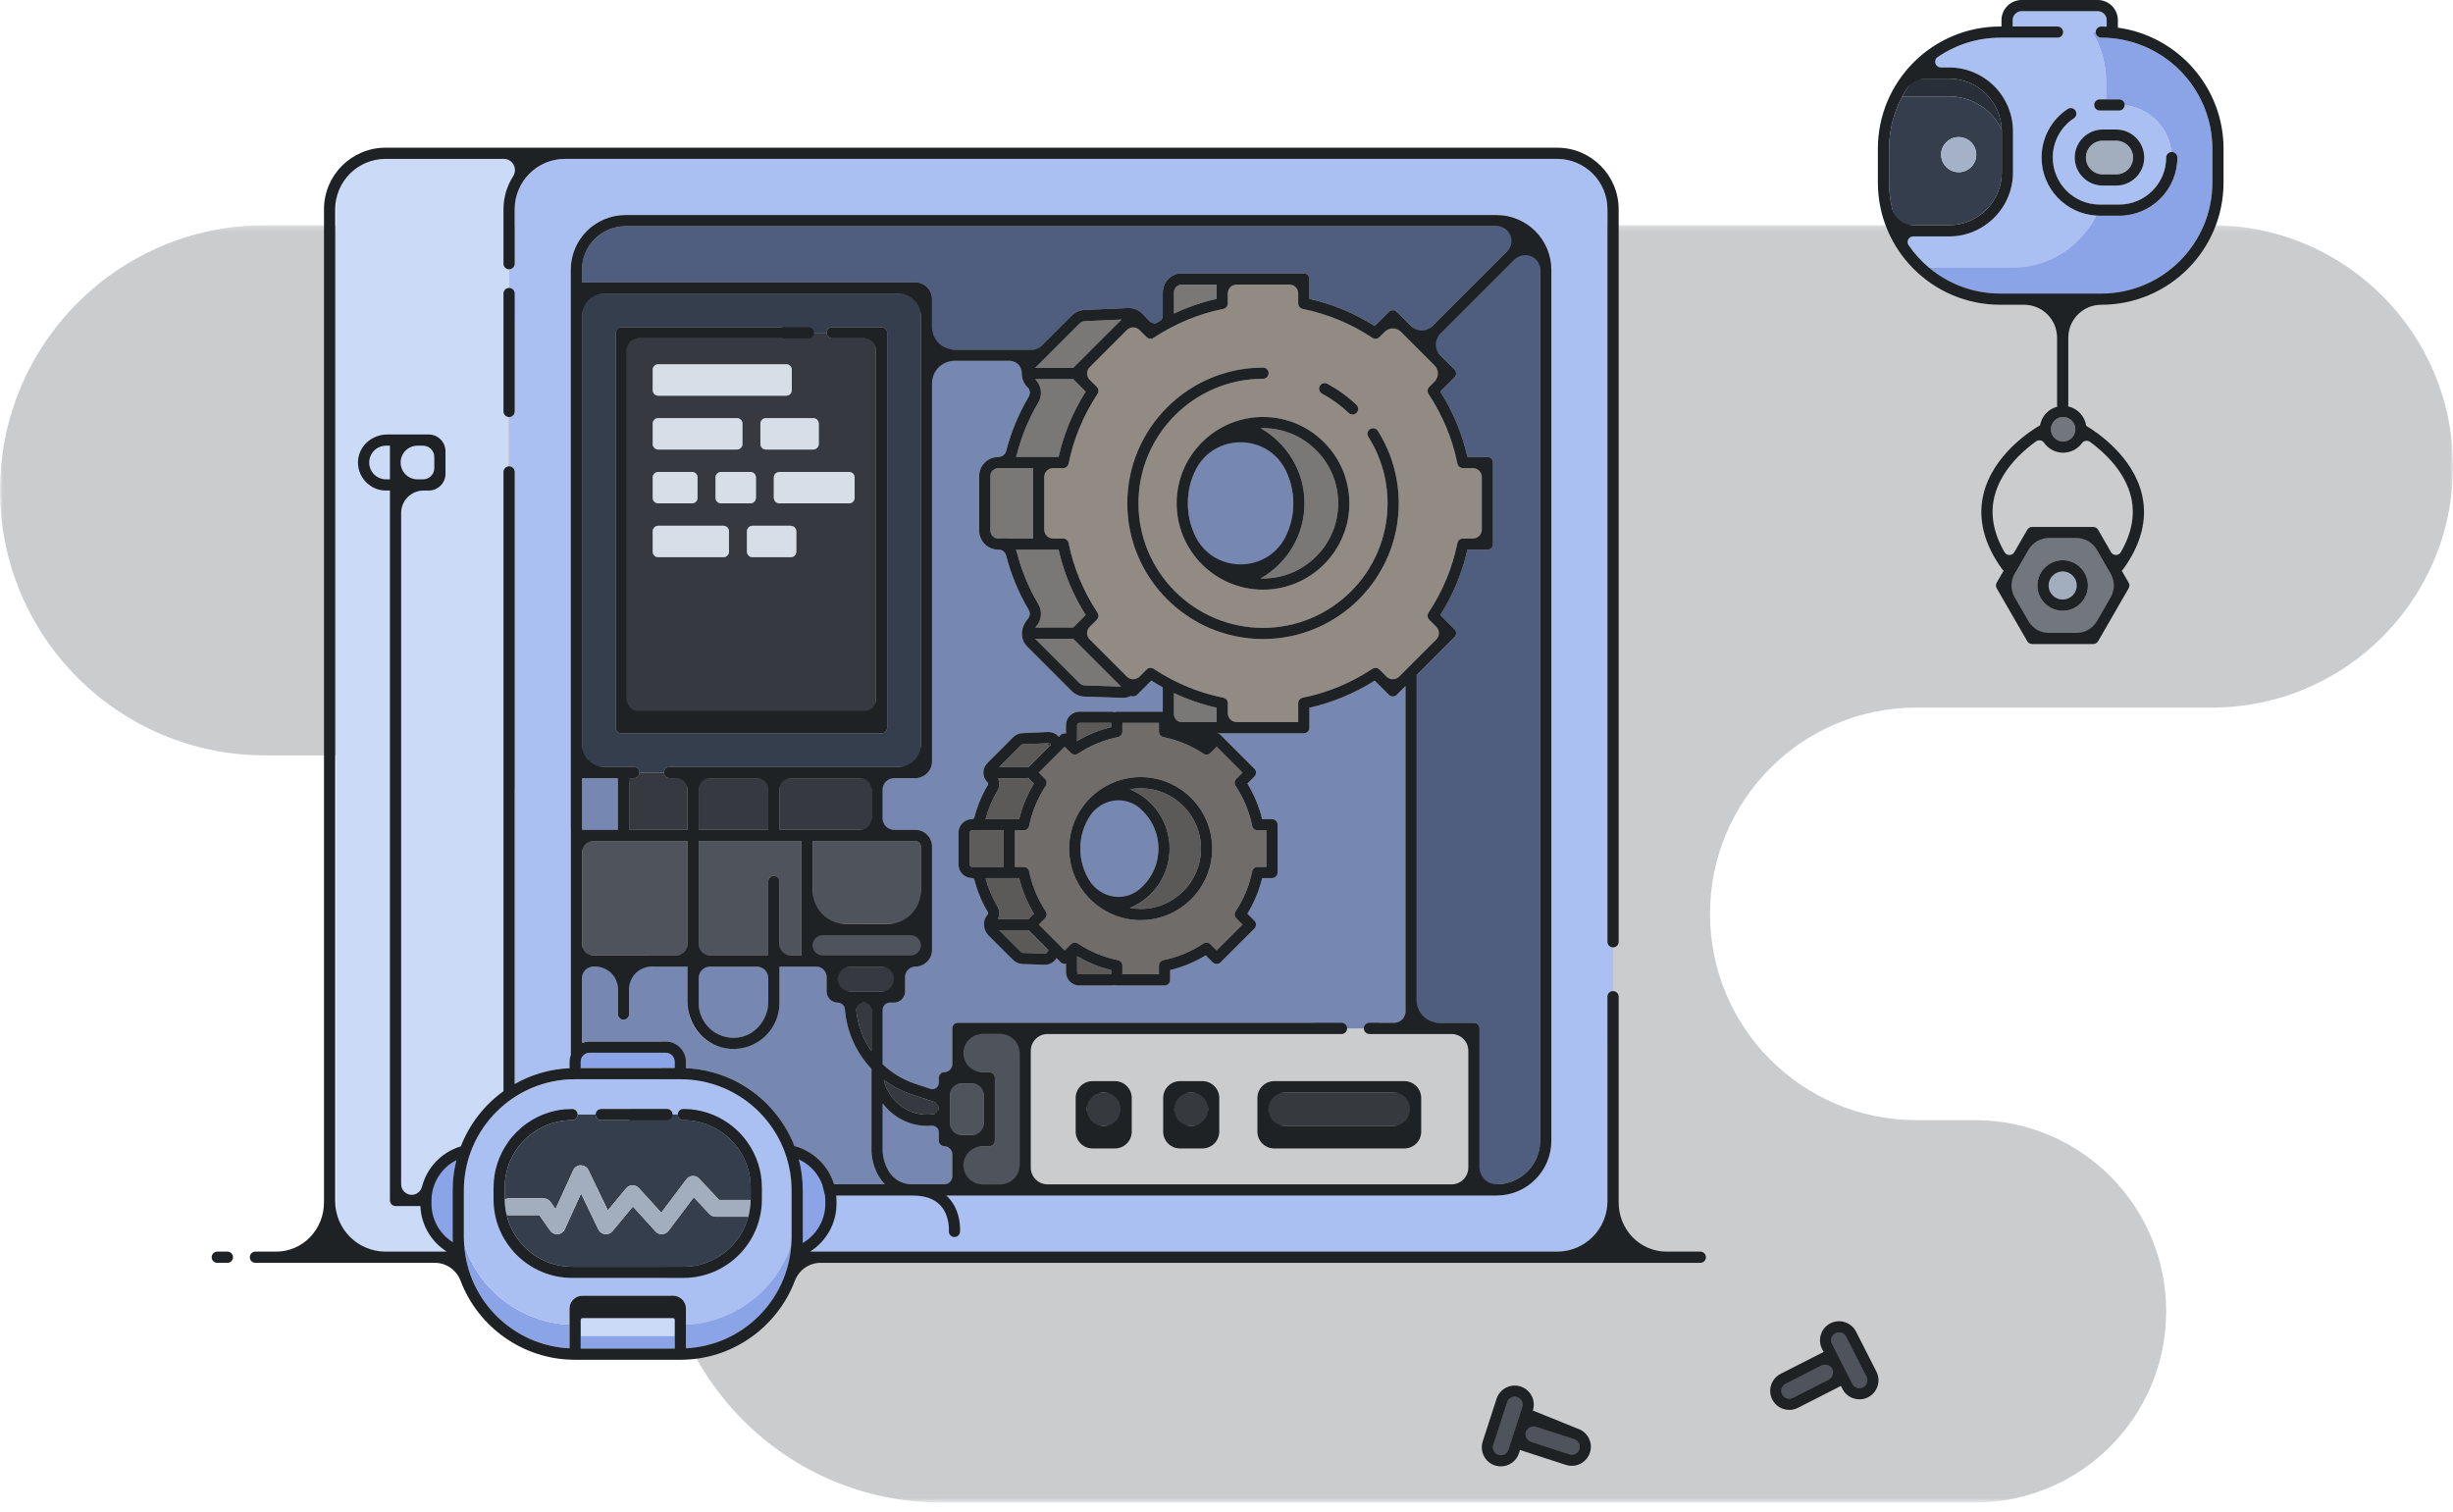 <svg width="438" height="270" viewBox="0 0 438 270" fill="none" xmlns="http://www.w3.org/2000/svg">
<g clip-path="url(#clip0)">
<mask id="mask0" mask-type="alpha" maskUnits="userSpaceOnUse" x="0" y="40" width="438" height="229">
<path d="M0 268.297V40.213H438V268.297H0Z" fill="white"/>
</mask>
<g mask="url(#mask0)">
<path fill-rule="evenodd" clip-rule="evenodd" d="M47.33 40.213H394.934C418.719 40.213 438 59.494 438 83.279C438 107.064 418.719 126.345 394.934 126.345H342.167C321.823 126.345 305.332 142.837 305.332 163.181C305.332 183.524 321.823 200.016 342.167 200.016H352.643C371.498 200.016 386.784 215.301 386.784 234.156C386.784 253.012 371.498 268.297 352.643 268.297H168.087C140.473 268.297 118.087 245.912 118.087 218.297V184.876C118.087 157.262 95.702 134.876 68.087 134.876H47.33C21.19 134.876 -0 113.686 -0 87.546V87.543C-0 61.403 21.19 40.213 47.33 40.213Z" fill="#4F545C" fill-opacity="0.3"/>
</g>
<path fill-rule="evenodd" clip-rule="evenodd" d="M368.306 109.056C365.819 109.056 363.796 107.033 363.796 104.546C363.796 102.059 365.819 100.036 368.306 100.036C370.793 100.036 372.816 102.059 372.816 104.546C372.816 107.033 370.793 109.056 368.306 109.056ZM373.186 96.093H363.425L358.545 104.546L363.425 112.999H373.186L378.066 104.546L373.186 96.093ZM368.385 78.834C369.59 78.834 370.57 77.854 370.57 76.649C370.57 75.444 369.59 74.464 368.385 74.464C367.18 74.464 366.201 75.444 366.201 76.649C366.201 77.854 367.18 78.834 368.385 78.834Z" fill="#72767D"/>
<path fill-rule="evenodd" clip-rule="evenodd" d="M287.021 168.165V37.371C287.021 32.409 282.983 28.371 278.021 28.371H245.969H100.902C95.939 28.371 91.902 32.409 91.902 37.371V47.082C91.902 47.634 91.454 48.082 90.902 48.082V56.415C91.454 56.415 91.902 56.862 91.902 57.415V73.463C91.902 74.016 91.454 74.463 90.902 74.463V83.27C91.454 83.27 91.902 83.718 91.902 84.27V193.555C94.816 191.898 98.144 190.89 101.691 190.735V189.582C101.691 189.148 101.78 188.737 101.921 188.352V171.604V149.168V137.95V51.41V48.171C101.921 42.778 106.309 38.391 111.702 38.391H267.221C269.907 38.391 272.343 39.48 274.112 41.239C274.12 41.246 274.129 41.248 274.137 41.255C274.144 41.263 274.146 41.272 274.153 41.28C275.912 43.049 277.001 45.485 277.001 48.171V203.69C277.001 209.083 272.614 213.471 267.221 213.471H263.229C263.212 213.472 263.198 213.48 263.181 213.48H251.161H183.051H171.031C171.014 213.48 171 213.472 170.983 213.471H168.96C169.11 213.606 169.26 213.743 169.398 213.893C171.687 216.376 171.433 219.822 171.421 219.968C171.378 220.491 170.94 220.886 170.425 220.886C170.398 220.886 170.371 220.885 170.343 220.883C169.792 220.838 169.382 220.355 169.428 219.805C169.429 219.781 169.612 217.064 167.916 215.236C166.835 214.071 165.188 213.48 163.019 213.48C162.959 213.48 162.907 213.472 162.849 213.471H149.317C149.345 213.774 149.364 214.081 149.364 214.392V214.943C149.364 218.54 147.472 221.696 144.636 223.49H245.969H265.269H278.021C282.983 223.49 287.021 219.453 287.021 214.49V186.978C287.021 186.426 287.469 185.978 288.021 185.978V169.165C287.469 169.165 287.021 168.717 287.021 168.165Z" fill="#AABFF2"/>
<path fill-rule="evenodd" clip-rule="evenodd" d="M130.967 185.307C134.392 185.307 137.178 182.52 137.178 179.096V172.604H124.755V179.096C124.755 182.52 127.542 185.307 130.967 185.307ZM170.032 204.667H168.628C168.076 204.667 167.628 204.219 167.628 203.667V200.825C166.947 200.968 166.261 201.048 165.579 201.048C163.557 201.048 161.571 200.423 159.844 199.205C158.968 198.587 158.228 197.845 157.609 197.024V205.658C157.619 205.85 157.949 211.365 162.881 211.471H170.032V204.667ZM245.528 183.634C245.528 183.082 245.976 182.634 246.528 182.634H250.963V122.504L249.406 124.061C249.016 124.451 248.383 124.451 247.992 124.061L245.466 121.535C241.86 123.814 237.944 125.439 233.805 126.373V129.937C233.805 130.489 233.357 130.937 232.805 130.937H220.785H218.236H217.265C217.513 130.944 217.758 131.036 217.947 131.225L223.977 137.255C224.367 137.645 224.367 138.278 223.977 138.669L222.731 139.915C223.941 141.893 224.824 144.022 225.366 146.264H227.123C227.675 146.264 228.123 146.712 228.123 147.264V155.791C228.123 156.343 227.675 156.791 227.123 156.791H225.366C224.824 159.033 223.941 161.163 222.731 163.141L223.977 164.387C224.367 164.778 224.367 165.41 223.977 165.801L217.947 171.83C217.557 172.221 216.924 172.221 216.533 171.83L215.288 170.585C213.309 171.795 211.18 172.678 208.938 173.22V174.977C208.938 175.529 208.49 175.977 207.938 175.977H199.411C199.275 175.977 199.145 175.948 199.027 175.899C198.842 175.946 198.651 175.977 198.452 175.977H192.739C191.412 175.977 190.332 174.897 190.332 173.57V172.08C190.007 172.155 189.654 172.084 189.401 171.83L188.654 171.084C188.213 171.842 187.385 172.297 186.512 172.27L182.552 172.141C181.94 172.121 181.363 171.871 180.929 171.438L177 167C176.061 166.061 175.349 164.331 176.288 163.392C176.446 163.234 176.473 163.033 176.381 162.877C175.307 161.066 174.499 159.117 173.978 157.087C173.933 156.913 173.774 156.791 173.59 156.791C172.226 156.791 171.147 155.712 171.147 154.384V148.672C171.147 147.344 172.226 146.264 173.553 146.264C173.774 146.264 173.933 146.143 173.978 145.968C174.499 143.939 175.307 141.99 176.381 140.178C176.473 140.022 176.446 139.822 176.317 139.692C175.349 138.725 175.35 137.198 176.288 136.26L180.936 131.612C181.362 131.185 181.928 130.936 182.53 130.909L187.098 130.704C187.836 130.677 188.518 130.963 188.999 131.503C189.017 131.522 189.04 131.547 189.059 131.568L189.401 131.225C189.654 130.972 190.007 130.901 190.332 130.976V129.486C190.332 128.159 191.412 127.079 192.739 127.079H198.452C198.651 127.079 198.842 127.111 199.028 127.156C199.146 127.108 199.275 127.079 199.411 127.079H207.62V122.73C206.988 122.384 206.362 122.023 205.747 121.639C205.614 121.666 205.484 121.704 205.353 121.756L203.048 124.061C202.754 124.355 202.323 124.427 201.961 124.278C201.486 124.497 200.959 124.616 200.407 124.605L193.642 124.384C192.775 124.356 191.96 124.002 191.347 123.389L183.417 115.459C182.09 114.132 182.089 111.972 183.416 110.645C183.917 110.145 184.006 109.449 183.683 108.904C181.883 105.864 180.528 102.598 179.654 99.196C179.498 98.584 178.943 98.157 178.305 98.157C176.367 98.157 174.84 96.63 174.84 94.753V84.992C174.84 83.184 176.261 81.715 178.043 81.608C178.078 81.605 178.108 81.588 178.144 81.588H178.244C178.943 81.588 179.498 81.161 179.654 80.55C180.528 77.147 181.883 73.881 183.683 70.841C184.006 70.296 183.917 69.6 183.465 69.149C182.795 68.478 182.456 67.621 182.434 66.765C182.432 66.74 182.42 66.719 182.42 66.694C182.42 66.668 182.432 66.646 182.434 66.621C182.447 65.829 182.74 65.053 183.299 64.43H166.423V135.95C166.423 137.605 165.077 138.95 163.423 138.95H157.609V148.169H163.423C165.077 148.169 166.423 149.514 166.423 151.169V169.605C166.423 171.259 165.077 172.605 163.423 172.605H161.615V177.025C161.615 178.128 160.718 179.025 159.615 179.025H157.609V190.028C159.22 191.562 161.17 192.769 163.382 193.507L167.628 194.922V192.448C167.628 191.896 168.076 191.448 168.628 191.448H170.032V183.634C170.032 183.082 170.48 182.634 171.032 182.634H183.051H197.382H234.528C235.08 182.634 235.528 183.082 235.528 183.634H245.528Z" fill="#7687B2"/>
<path fill-rule="evenodd" clip-rule="evenodd" d="M124.755 148.168H137.178V138.95H124.755V148.168Z" fill="#36393F"/>
<path fill-rule="evenodd" clip-rule="evenodd" d="M187.188 132.702L186.729 132.723C186.946 132.892 187.157 133.072 187.362 133.264L187.643 132.983C187.598 132.934 187.547 132.879 187.506 132.834C187.426 132.744 187.311 132.696 187.188 132.702ZM215.287 132.471L216.533 131.225C216.722 131.036 216.968 130.944 217.215 130.937H212.285C213.318 131.37 214.321 131.881 215.287 132.471ZM157.812 192.824C158.24 194.73 159.345 196.405 160.997 197.571C162.959 198.956 165.34 199.37 167.628 198.766V197.031L162.749 195.404C160.939 194.801 159.281 193.921 157.812 192.824ZM113.195 138.95H111.899C112.156 139.131 112.336 139.415 112.336 139.754V148.168H122.756V138.95H119.549C118.997 138.95 118.549 138.502 118.549 137.95H114.195C114.195 138.502 113.747 138.95 113.195 138.95ZM155.608 179.025H152.808C152.849 182.217 153.861 185.222 155.608 187.712V179.025Z" fill="#36393F"/>
<path fill-rule="evenodd" clip-rule="evenodd" d="M139.178 148.169H155.608V138.951H139.178V148.169Z" fill="#36393F"/>
<path fill-rule="evenodd" clip-rule="evenodd" d="M103.922 138.95V148.168H110.336V139.754C110.336 139.415 110.514 139.131 110.772 138.95H103.922ZM148.93 211.471H157.995C156.316 209.749 155.678 207.303 155.609 205.701L155.608 191.045V191.032V190.858C152.637 187.731 150.859 183.543 150.808 179.025H149.595C148.492 179.025 147.595 178.128 147.595 177.025V172.605H139.178V179.096C139.178 183.624 135.494 187.307 130.967 187.307C126.439 187.307 122.755 183.624 122.755 179.096V172.605H112.335V181.082C112.335 181.634 111.887 182.082 111.335 182.082C110.783 182.082 110.335 181.634 110.335 181.082V172.605H103.921V186.253C104.345 186.077 104.809 185.977 105.296 185.977H118.87C120.857 185.977 122.474 187.595 122.474 189.582V190.735C131.305 191.122 138.785 196.778 141.852 204.629C145.232 205.532 147.921 208.136 148.93 211.471Z" fill="#7687B2"/>
<path fill-rule="evenodd" clip-rule="evenodd" d="M111.702 40.391C107.412 40.391 103.922 43.881 103.922 48.171V50.411H163.423C165.077 50.411 166.423 51.756 166.423 53.411V62.43H185.273L191.358 56.345C191.961 55.742 192.762 55.389 193.613 55.351L201.418 55C202.448 54.949 203.425 55.366 204.105 56.128C204.413 56.474 204.806 56.898 205.244 57.329C205.649 57.727 206.093 57.758 206.405 57.71C206.711 57.527 207.018 57.348 207.329 57.174C207.49 56.972 207.62 56.697 207.62 56.315V52.212C207.62 50.335 209.147 48.808 211.024 48.808H218.236H220.785H232.805C233.357 48.808 233.805 49.256 233.805 49.808V53.372C237.942 54.307 241.858 55.931 245.466 58.21L247.992 55.684C248.367 55.309 249.031 55.309 249.406 55.684L253.85 60.129L271.962 42.016C270.648 41.001 269.006 40.391 267.221 40.391H111.702ZM255.264 61.543L259.708 65.987C260.098 66.377 260.098 67.01 259.708 67.401L257.182 69.927C259.461 73.535 261.086 77.45 262.021 81.588H265.585C266.137 81.588 266.585 82.036 266.585 82.588V97.157C266.585 97.71 266.137 98.157 265.585 98.157H262.021C261.086 102.295 259.461 106.211 257.182 109.819L259.708 112.345C260.098 112.736 260.098 113.369 259.708 113.759L252.963 120.504V182.634H263.181C263.733 182.634 264.181 183.082 264.181 183.634V211.471H267.221C271.512 211.471 275.002 207.981 275.002 203.691V48.171C275.002 46.386 274.391 44.745 273.376 43.431L255.264 61.543Z" fill="#4F5D7F"/>
<path fill-rule="evenodd" clip-rule="evenodd" d="M200.08 57.238L200.264 57.054L199.813 57.074C199.903 57.128 199.992 57.181 200.08 57.238Z" fill="#72767D"/>
<path fill-rule="evenodd" clip-rule="evenodd" d="M182.051 184.634H172.031V191.448H176.641C177.193 191.448 177.641 191.896 177.641 192.448V203.667C177.641 204.219 177.193 204.667 176.641 204.667H172.031V211.481H182.051V184.634Z" fill="#4F545C"/>
<path fill-rule="evenodd" clip-rule="evenodd" d="M194.067 201.064H200.08V195.051H194.067V201.064Z" fill="#36393E"/>
<path fill-rule="evenodd" clip-rule="evenodd" d="M209.693 201.064H215.706V195.051H209.693V201.064Z" fill="#36393E"/>
<path fill-rule="evenodd" clip-rule="evenodd" d="M226.52 201.064H251.764V195.051H226.52V201.064Z" fill="#36393E"/>
<path fill-rule="evenodd" clip-rule="evenodd" d="M169.628 202.667H175.641V193.449H169.628V202.667Z" fill="#4F545C"/>
<path fill-rule="evenodd" clip-rule="evenodd" d="M185.404 71.861C183.701 74.737 182.418 77.828 181.592 81.046C181.544 81.234 181.48 81.415 181.403 81.588H185.455H189.02C189.954 77.45 191.579 73.534 193.858 69.927L191.625 67.694H184.837C185.977 68.84 186.191 70.531 185.404 71.861ZM205.574 121.535L205.353 121.756C205.484 121.704 205.614 121.666 205.747 121.639C205.69 121.603 205.631 121.571 205.574 121.535ZM176.84 84.992V94.753C176.84 95.527 177.47 96.157 178.244 96.157C178.711 96.157 179.152 96.254 179.557 96.414C179.734 96.259 179.959 96.157 180.212 96.157H184.455V83.588H178.305C177.47 83.588 176.84 84.218 176.84 84.992ZM238.943 89.873C238.943 82.471 232.922 76.45 225.52 76.45C225.381 76.45 225.247 76.466 225.11 76.47C229.773 79.126 232.93 84.134 232.93 89.873C232.93 95.612 229.773 100.62 225.11 103.275C225.247 103.28 225.381 103.296 225.52 103.296C232.922 103.296 238.943 97.275 238.943 89.873ZM209.62 123.753V127.533C209.62 128.307 210.25 128.937 211.024 128.937H217.236V126.373C214.599 125.778 212.054 124.899 209.62 123.753ZM181.592 98.698C182.418 101.917 183.701 105.008 185.404 107.884C186.193 109.216 185.977 110.912 184.88 112.01C184.867 112.022 184.863 112.038 184.851 112.052H191.625L193.858 109.818C191.579 106.211 189.954 102.295 189.02 98.156H185.455H181.403C181.48 98.329 181.544 98.51 181.592 98.698ZM193.707 122.385L200.169 122.596L191.624 114.052H184.837L192.76 121.975C193.013 122.228 193.35 122.373 193.707 122.385ZM193.702 57.349C193.35 57.365 193.02 57.51 192.772 57.759L184.837 65.694H191.624L200.079 57.238C199.992 57.181 199.902 57.128 199.813 57.075L193.702 57.349ZM209.62 52.212V55.992C212.054 54.846 214.599 53.967 217.236 53.372V50.808H211.024C210.25 50.808 209.62 51.438 209.62 52.212Z" fill="#797876"/>
<path fill-rule="evenodd" clip-rule="evenodd" d="M212.096 89.873C212.096 95.88 216.062 100.977 221.513 102.685C226.964 100.977 230.93 95.88 230.93 89.873C230.93 83.866 226.964 78.769 221.513 77.061C216.062 78.769 212.096 83.866 212.096 89.873Z" fill="#7687B2"/>
<path fill-rule="evenodd" clip-rule="evenodd" d="M201.283 89.873C201.283 76.508 212.156 65.635 225.52 65.635C226.073 65.635 226.52 66.083 226.52 66.635C226.52 67.187 226.073 67.635 225.52 67.635C213.259 67.635 203.283 77.611 203.283 89.873C203.283 102.135 213.259 112.11 225.52 112.11C237.782 112.11 247.758 102.135 247.758 89.873C247.758 85.653 246.571 81.548 244.326 78C244.032 77.533 244.17 76.915 244.637 76.62C245.104 76.324 245.72 76.464 246.016 76.931C248.463 80.799 249.758 85.274 249.758 89.873C249.758 103.237 238.884 114.11 225.52 114.11C212.156 114.11 201.283 103.237 201.283 89.873ZM240.826 73.741C239.396 72.383 237.791 71.221 236.059 70.286C235.573 70.024 235.392 69.417 235.654 68.932C235.916 68.445 236.523 68.263 237.01 68.526C238.897 69.544 240.644 70.811 242.202 72.29C242.604 72.67 242.62 73.303 242.24 73.704C242.044 73.911 241.779 74.016 241.514 74.016C241.266 74.016 241.02 73.924 240.826 73.741ZM210.096 89.873C210.096 81.369 217.016 74.45 225.52 74.45C234.025 74.45 240.943 81.369 240.943 89.873C240.943 98.377 234.025 105.296 225.52 105.296C217.016 105.296 210.096 98.377 210.096 89.873ZM205.99 60.323C205.593 60.585 205.068 60.532 204.732 60.196L202.34 57.806L193.452 66.694L195.844 69.084C196.18 69.421 196.233 69.947 195.971 70.344C193.448 74.153 191.71 78.339 190.807 82.787C190.712 83.253 190.303 83.588 189.827 83.588H186.454V96.157H189.827C190.303 96.157 190.712 96.492 190.807 96.958C191.71 101.406 193.448 105.593 195.971 109.402C196.233 109.799 196.18 110.326 195.844 110.662L193.452 113.052L202.34 121.94L204.732 119.549C205.068 119.214 205.593 119.16 205.99 119.423C209.8 121.946 213.986 123.683 218.434 124.585C218.9 124.68 219.236 125.09 219.236 125.565V128.937H220.785H231.805V125.565C231.805 125.09 232.139 124.68 232.605 124.585C237.053 123.683 241.241 121.945 245.049 119.423C245.445 119.16 245.973 119.214 246.309 119.549L248.699 121.94L257.586 113.052L255.197 110.662C254.86 110.326 254.807 109.799 255.07 109.402C257.593 105.592 259.33 101.405 260.233 96.958C260.328 96.492 260.737 96.157 261.212 96.157H264.585V83.588H261.212C260.737 83.588 260.328 83.253 260.233 82.787C259.33 78.34 257.593 74.153 255.07 70.344C254.807 69.947 254.86 69.421 255.197 69.084L257.586 66.694L248.699 57.806L246.309 60.196C245.973 60.532 245.446 60.585 245.049 60.323C241.239 57.8 237.052 56.063 232.605 55.16C232.139 55.065 231.805 54.656 231.805 54.18V50.808H220.785H219.236V54.18C219.236 54.656 218.9 55.065 218.434 55.16C213.987 56.063 209.801 57.8 205.99 60.323Z" fill="#918B84"/>
<path fill-rule="evenodd" clip-rule="evenodd" d="M192.738 173.977H198.411V173.22C196.27 172.703 194.234 171.865 192.331 170.737V173.57C192.331 173.794 192.514 173.977 192.738 173.977ZM178.207 164.094H183.665L184.617 163.141C183.407 161.163 182.524 159.033 181.982 156.791H180.225C180.219 156.791 180.215 156.788 180.209 156.788C180.204 156.788 180.199 156.791 180.194 156.791H175.975C176.449 158.565 177.16 160.27 178.101 161.858C178.513 162.555 178.536 163.391 178.207 164.094ZM182.617 170.142L186.576 170.271C186.715 170.27 186.87 170.199 186.938 170.075C187.012 169.938 187.1 169.787 187.2 169.63L183.664 166.094H178.413L182.342 170.023C182.415 170.096 182.513 170.139 182.617 170.142ZM180.225 146.264H181.026H181.982C182.524 144.022 183.407 141.892 184.617 139.914L183.597 138.893C183.491 138.931 183.38 138.961 183.262 138.961H178.216C178.21 138.961 178.205 138.958 178.199 138.958C178.535 139.67 178.512 140.503 178.101 141.197C177.16 142.786 176.449 144.491 175.974 146.264H180.225ZM182.619 132.907C182.517 132.911 182.422 132.954 182.349 133.026L178.413 136.962H183.261C183.38 136.962 183.491 136.991 183.596 137.03L187.362 133.263C187.157 133.072 186.945 132.892 186.728 132.722L182.619 132.907ZM192.332 129.486V131.888C192.332 132.05 192.293 132.203 192.262 132.359C194.184 131.21 196.243 130.36 198.411 129.836V129.079H192.739C192.515 129.079 192.332 129.262 192.332 129.486Z" fill="#5B5A58"/>
<path fill-rule="evenodd" clip-rule="evenodd" d="M214.447 151.528C214.447 145.587 209.614 140.754 203.673 140.754C203.014 140.754 202.371 140.822 201.745 140.937C205.905 142.657 208.842 146.754 208.842 151.528C208.842 156.301 205.906 160.399 201.747 162.119C202.373 162.233 203.014 162.301 203.673 162.301C209.614 162.301 214.447 157.468 214.447 151.528Z" fill="#5B5A58"/>
<path fill-rule="evenodd" clip-rule="evenodd" d="M198.423 142.129C203.15 142.65 206.841 146.664 206.841 151.528C206.841 156.391 203.151 160.406 198.424 160.927C195.132 159.081 192.9 155.562 192.9 151.528C192.9 147.493 195.132 143.975 198.423 142.129Z" fill="#7687B2"/>
<path fill-rule="evenodd" clip-rule="evenodd" d="M179.225 148.264V154.791H173.92C173.898 154.791 173.879 154.797 173.859 154.802C173.844 154.806 173.829 154.81 173.814 154.812C173.797 154.81 173.78 154.809 173.763 154.807C173.694 154.799 173.625 154.791 173.553 154.791C173.329 154.791 173.146 154.608 173.146 154.384V148.671C173.146 148.447 173.329 148.264 173.589 148.264C173.755 148.264 173.916 148.242 174.074 148.209C174.082 148.212 174.09 148.214 174.098 148.217C174.177 148.24 174.256 148.264 174.343 148.264H179.225Z" fill="#5D5C5A"/>
<path fill-rule="evenodd" clip-rule="evenodd" d="M203.673 138.754C196.63 138.754 190.9 144.485 190.9 151.528C190.9 158.571 196.63 164.301 203.673 164.301C210.717 164.301 216.447 158.571 216.447 151.528C216.447 144.485 210.717 138.754 203.673 138.754ZM214.875 134.579C215.273 134.841 215.797 134.789 216.134 134.452L217.24 133.346L221.855 137.962L220.749 139.068C220.413 139.403 220.36 139.93 220.622 140.327C222.069 142.512 223.066 144.913 223.584 147.464C223.678 147.929 224.088 148.264 224.564 148.264H226.122V154.791H224.564C224.088 154.791 223.678 155.126 223.584 155.592C223.066 158.143 222.069 160.544 220.622 162.729C220.36 163.125 220.413 163.652 220.749 163.988L221.855 165.094L217.24 169.709L216.134 168.603C215.797 168.267 215.271 168.213 214.875 168.477C212.69 169.924 210.289 170.92 207.738 171.438C207.272 171.532 206.937 171.942 206.937 172.418V173.977H200.41V172.418C200.41 171.942 200.075 171.532 199.609 171.438C197.059 170.92 194.658 169.924 192.473 168.477C192.077 168.213 191.55 168.267 191.213 168.603L190.108 169.709L185.492 165.094L186.598 163.988C186.935 163.652 186.987 163.125 186.725 162.729C185.277 160.544 184.281 158.143 183.764 155.592C183.669 155.126 183.259 154.791 182.784 154.791H181.225V148.264H182.784C183.259 148.264 183.669 147.929 183.764 147.463C184.281 144.913 185.277 142.512 186.725 140.327C186.987 139.93 186.935 139.404 186.598 139.068L185.492 137.962L190.108 133.346L191.213 134.452C191.55 134.789 192.075 134.841 192.473 134.579C194.658 133.132 197.059 132.136 199.609 131.618C200.075 131.523 200.41 131.113 200.41 130.638V129.079H206.937V130.638C206.937 131.113 207.272 131.523 207.738 131.618C210.289 132.136 212.69 133.132 214.875 134.579Z" fill="#6F6C69"/>
<path fill-rule="evenodd" clip-rule="evenodd" d="M110.934 58.423C110.382 58.423 109.934 58.871 109.934 59.423V129.937C109.934 130.489 110.382 130.937 110.934 130.937H157.409C157.961 130.937 158.409 130.489 158.409 129.937V59.423C158.409 58.871 157.961 58.423 157.409 58.423H148.595C148.042 58.423 147.595 58.871 147.595 59.423H140.361C140.361 58.871 139.913 58.423 139.361 58.423H110.934ZM113.194 136.95H103.921V52.41H163.422C163.974 52.41 164.422 52.859 164.422 53.41V135.95C164.422 136.502 163.974 136.95 163.422 136.95H119.549C118.997 136.95 118.549 137.398 118.549 137.95H114.194C114.194 137.398 113.747 136.95 113.194 136.95Z" fill="#343E4D"/>
<path fill-rule="evenodd" clip-rule="evenodd" d="M152.602 88.881C152.602 89.433 152.154 89.881 151.602 89.881H139.179C138.626 89.881 138.179 89.433 138.179 88.881V85.272C138.179 84.719 138.626 84.272 139.179 84.272H151.602C152.154 84.272 152.602 84.719 152.602 85.272V88.881ZM142.185 98.496C142.185 99.048 141.737 99.496 141.185 99.496H134.371C133.819 99.496 133.371 99.048 133.371 98.496V94.887C133.371 94.335 133.819 93.887 134.371 93.887H141.185C141.737 93.887 142.185 94.335 142.185 94.887V98.496ZM130.165 98.496C130.165 99.048 129.718 99.496 129.165 99.496H117.543C116.991 99.496 116.543 99.048 116.543 98.496V94.887C116.543 94.335 116.991 93.887 117.543 93.887H129.165C129.718 93.887 130.165 94.335 130.165 94.887V98.496ZM135.775 75.656C135.775 75.104 136.223 74.656 136.775 74.656H145.192C145.744 74.656 146.192 75.104 146.192 75.656V79.265C146.192 79.818 145.744 80.265 145.192 80.265H136.775C136.223 80.265 135.775 79.818 135.775 79.265V75.656ZM117.543 70.65C116.991 70.65 116.543 70.202 116.543 69.65V66.041C116.543 65.488 116.991 65.041 117.543 65.041H140.384C140.936 65.041 141.384 65.488 141.384 66.041V69.65C141.384 70.202 140.936 70.65 140.384 70.65H117.543ZM127.762 85.272C127.762 84.719 128.209 84.272 128.762 84.272H133.974C134.526 84.272 134.974 84.719 134.974 85.272V88.881C134.974 89.433 134.526 89.881 133.974 89.881H128.762C128.209 89.881 127.762 89.433 127.762 88.881V85.272ZM124.557 85.272V88.881C124.557 89.433 124.109 89.881 123.557 89.881H117.543C116.991 89.881 116.543 89.433 116.543 88.881V85.272C116.543 84.719 116.991 84.272 117.543 84.272H123.557C124.109 84.272 124.557 84.719 124.557 85.272ZM117.543 80.265C116.991 80.265 116.543 79.818 116.543 79.265V75.656C116.543 75.104 116.991 74.656 117.543 74.656H131.57C132.122 74.656 132.57 75.104 132.57 75.656V79.265C132.57 79.818 132.122 80.265 131.57 80.265H117.543ZM139.361 60.423H111.935V128.938H156.41V60.423H148.595C148.043 60.423 147.595 59.976 147.595 59.423H140.361C140.361 59.976 139.914 60.423 139.361 60.423Z" fill="#36393F"/>
<path fill-rule="evenodd" clip-rule="evenodd" d="M159.617 177.025V172.605H149.595V177.025H159.617Z" fill="#36393F"/>
<path fill-rule="evenodd" clip-rule="evenodd" d="M143.139 170.605C143.124 170.537 143.098 170.474 143.098 170.401V150.169H124.755V170.605H137.178V157.388C137.178 156.835 137.626 156.388 138.178 156.388C138.73 156.388 139.178 156.835 139.178 157.388V170.605H143.139ZM163.423 150.169H145.099V164.996H164.221C164.293 164.996 164.356 165.023 164.423 165.037V151.169C164.423 150.618 163.974 150.169 163.423 150.169Z" fill="#4F545C"/>
<path fill-rule="evenodd" clip-rule="evenodd" d="M103.922 170.605H122.755V150.169H103.922V170.605Z" fill="#4F545C"/>
<path d="M60 34.5L63 29L70 27.5H94L91 34.5L90 224H60V34.5Z" fill="#CBDAF7"/>
<path fill-rule="evenodd" clip-rule="evenodd" d="M281.905 257.7C282.075 258.036 282.106 258.416 281.991 258.77C281.876 259.124 281.628 259.414 281.292 259.584C280.956 259.755 280.576 259.787 280.221 259.671L272.029 257.009L272.896 254.339L281.09 257.001C281.444 257.116 281.733 257.365 281.905 257.7ZM270.897 249.477C271.633 249.716 272.037 250.51 271.798 251.246L269.322 258.867C269.083 259.603 268.288 260.007 267.553 259.768C266.817 259.529 266.412 258.735 266.652 257.999L269.128 250.378C269.32 249.786 269.872 249.408 270.464 249.408C270.607 249.408 270.753 249.43 270.897 249.477ZM326.526 243.189L327.8 245.69L320.124 249.602C319.792 249.772 319.411 249.799 319.054 249.683C318.696 249.566 318.405 249.32 318.236 248.988C318.067 248.656 318.038 248.276 318.154 247.918C318.271 247.56 318.517 247.269 318.849 247.1L326.526 243.189ZM328.81 237.992C329.169 238.108 329.459 238.355 329.628 238.687L333.266 245.827C333.435 246.158 333.464 246.538 333.348 246.896C333.231 247.255 332.984 247.545 332.652 247.715C332.32 247.883 331.941 247.912 331.583 247.796C331.224 247.68 330.934 247.433 330.765 247.101L327.127 239.962C326.775 239.272 327.05 238.425 327.74 238.073C327.938 237.972 328.153 237.921 328.37 237.921C328.518 237.921 328.666 237.945 328.81 237.992ZM141.383 66.04V69.649C141.383 70.201 140.935 70.649 140.383 70.649H117.544C116.991 70.649 116.544 70.201 116.544 69.649V66.04C116.544 65.488 116.991 65.04 117.544 65.04H140.383C140.935 65.04 141.383 65.488 141.383 66.04ZM132.57 75.656V79.265C132.57 79.817 132.122 80.265 131.57 80.265H117.544C116.991 80.265 116.544 79.817 116.544 79.265V75.656C116.544 75.103 116.991 74.656 117.544 74.656H131.57C132.122 74.656 132.57 75.103 132.57 75.656ZM145.192 80.265H136.775C136.223 80.265 135.775 79.817 135.775 79.265V75.656C135.775 75.103 136.223 74.656 136.775 74.656H145.192C145.744 74.656 146.192 75.103 146.192 75.656V79.265C146.192 79.817 145.744 80.265 145.192 80.265ZM116.543 85.271C116.543 84.719 116.991 84.271 117.543 84.271H123.556C124.108 84.271 124.556 84.719 124.556 85.271V88.88C124.556 89.433 124.108 89.88 123.556 89.88H117.543C116.991 89.88 116.543 89.433 116.543 88.88V85.271ZM133.973 89.881H128.762C128.21 89.881 127.761 89.433 127.761 88.881V85.272C127.761 84.719 128.21 84.272 128.762 84.272H133.973C134.525 84.272 134.973 84.719 134.973 85.272V88.881C134.973 89.433 134.525 89.881 133.973 89.881ZM139.179 84.271H151.602C152.154 84.271 152.602 84.719 152.602 85.271V88.88C152.602 89.433 152.154 89.88 151.602 89.88H139.179C138.626 89.88 138.179 89.433 138.179 88.88V85.271C138.179 84.719 138.626 84.271 139.179 84.271ZM117.543 93.887H129.165C129.717 93.887 130.165 94.335 130.165 94.887V98.496C130.165 99.048 129.717 99.496 129.165 99.496H117.543C116.991 99.496 116.543 99.048 116.543 98.496V94.887C116.543 94.335 116.991 93.887 117.543 93.887ZM134.371 93.887H141.185C141.737 93.887 142.185 94.335 142.185 94.887V98.496C142.185 99.048 141.737 99.496 141.185 99.496H134.371C133.819 99.496 133.371 99.048 133.371 98.496V94.887C133.371 94.335 133.819 93.887 134.371 93.887Z" fill="#4F545C"/>
<path fill-rule="evenodd" clip-rule="evenodd" d="M281.905 257.7C282.075 258.036 282.106 258.416 281.991 258.77C281.876 259.124 281.628 259.414 281.292 259.584C280.956 259.755 280.576 259.787 280.221 259.671L272.029 257.009L272.896 254.339L281.09 257.001C281.444 257.116 281.733 257.365 281.905 257.7ZM270.897 249.477C271.633 249.716 272.037 250.51 271.798 251.246L269.322 258.867C269.083 259.603 268.288 260.007 267.553 259.768C266.817 259.529 266.412 258.735 266.652 257.999L269.128 250.378C269.32 249.786 269.872 249.408 270.464 249.408C270.607 249.408 270.753 249.43 270.897 249.477ZM326.526 243.189L327.8 245.69L320.124 249.602C319.792 249.772 319.411 249.799 319.054 249.683C318.696 249.566 318.405 249.32 318.236 248.988C318.067 248.656 318.038 248.276 318.154 247.918C318.271 247.56 318.517 247.269 318.849 247.1L326.526 243.189ZM328.81 237.992C329.169 238.108 329.459 238.355 329.628 238.687L333.266 245.827C333.435 246.158 333.464 246.538 333.348 246.896C333.231 247.255 332.984 247.545 332.652 247.715C332.32 247.883 331.941 247.912 331.583 247.796C331.224 247.68 330.934 247.433 330.765 247.101L327.127 239.962C326.775 239.272 327.05 238.425 327.74 238.073C327.938 237.972 328.153 237.921 328.37 237.921C328.518 237.921 328.666 237.945 328.81 237.992ZM141.383 66.04V69.649C141.383 70.201 140.935 70.649 140.383 70.649H117.544C116.991 70.649 116.544 70.201 116.544 69.649V66.04C116.544 65.488 116.991 65.04 117.544 65.04H140.383C140.935 65.04 141.383 65.488 141.383 66.04ZM132.57 75.656V79.265C132.57 79.817 132.122 80.265 131.57 80.265H117.544C116.991 80.265 116.544 79.817 116.544 79.265V75.656C116.544 75.103 116.991 74.656 117.544 74.656H131.57C132.122 74.656 132.57 75.103 132.57 75.656ZM145.192 80.265H136.775C136.223 80.265 135.775 79.817 135.775 79.265V75.656C135.775 75.103 136.223 74.656 136.775 74.656H145.192C145.744 74.656 146.192 75.103 146.192 75.656V79.265C146.192 79.817 145.744 80.265 145.192 80.265ZM116.543 85.271C116.543 84.719 116.991 84.271 117.543 84.271H123.556C124.108 84.271 124.556 84.719 124.556 85.271V88.88C124.556 89.433 124.108 89.88 123.556 89.88H117.543C116.991 89.88 116.543 89.433 116.543 88.88V85.271ZM133.973 89.881H128.762C128.21 89.881 127.761 89.433 127.761 88.881V85.272C127.761 84.719 128.21 84.272 128.762 84.272H133.973C134.525 84.272 134.973 84.719 134.973 85.272V88.881C134.973 89.433 134.525 89.881 133.973 89.881ZM139.179 84.271H151.602C152.154 84.271 152.602 84.719 152.602 85.271V88.88C152.602 89.433 152.154 89.88 151.602 89.88H139.179C138.626 89.88 138.179 89.433 138.179 88.88V85.271C138.179 84.719 138.626 84.271 139.179 84.271ZM117.543 93.887H129.165C129.717 93.887 130.165 94.335 130.165 94.887V98.496C130.165 99.048 129.717 99.496 129.165 99.496H117.543C116.991 99.496 116.543 99.048 116.543 98.496V94.887C116.543 94.335 116.991 93.887 117.543 93.887ZM134.371 93.887H141.185C141.737 93.887 142.185 94.335 142.185 94.887V98.496C142.185 99.048 141.737 99.496 141.185 99.496H134.371C133.819 99.496 133.371 99.048 133.371 98.496V94.887C133.371 94.335 133.819 93.887 134.371 93.887Z" fill="#D8DEE8"/>
<path fill-rule="evenodd" clip-rule="evenodd" d="M163.423 170.605C163.974 170.605 164.423 170.156 164.423 169.605V166.955C164.409 166.958 164.396 166.961 164.383 166.965L164.363 166.97C164.317 166.983 164.271 166.996 164.221 166.996H145.099V170.401C145.099 170.45 145.086 170.495 145.074 170.539L145.067 170.567C145.063 170.579 145.06 170.592 145.058 170.605H163.423ZM281.991 258.77C282.106 258.416 282.075 258.036 281.905 257.7C281.733 257.365 281.444 257.116 281.09 257.001L272.896 254.339L272.029 257.009L280.221 259.671C280.576 259.787 280.956 259.755 281.292 259.584C281.628 259.414 281.876 259.124 281.991 258.77ZM271.798 251.246C272.037 250.51 271.633 249.716 270.897 249.477C270.753 249.43 270.607 249.408 270.464 249.408C269.872 249.408 269.32 249.786 269.128 250.378L266.652 257.999C266.412 258.735 266.817 259.529 267.553 259.768C268.288 260.007 269.083 259.603 269.322 258.867L271.798 251.246ZM327.8 245.69L326.526 243.189L318.849 247.1C318.517 247.269 318.271 247.56 318.154 247.918C318.038 248.276 318.067 248.656 318.236 248.988C318.405 249.32 318.696 249.566 319.054 249.683C319.411 249.799 319.792 249.772 320.124 249.602L327.8 245.69ZM329.628 238.687C329.459 238.355 329.169 238.108 328.81 237.992C328.666 237.945 328.518 237.921 328.37 237.921C328.153 237.921 327.938 237.972 327.74 238.073C327.05 238.425 326.775 239.272 327.127 239.962L330.765 247.101C330.934 247.433 331.224 247.68 331.583 247.796C331.941 247.912 332.32 247.883 332.652 247.715C332.984 247.545 333.231 247.255 333.348 246.896C333.464 246.538 333.435 246.158 333.266 245.827L329.628 238.687Z" fill="#4F545C"/>
<path fill-rule="evenodd" clip-rule="evenodd" d="M163.423 170.605C163.974 170.605 164.423 170.156 164.423 169.605V166.955C164.409 166.958 164.396 166.961 164.383 166.965L164.363 166.97C164.317 166.983 164.271 166.996 164.221 166.996H145.099V170.401C145.099 170.45 145.086 170.495 145.074 170.539L145.067 170.567C145.063 170.579 145.06 170.592 145.058 170.605H163.423ZM281.991 258.77C282.106 258.416 282.075 258.036 281.905 257.7C281.733 257.365 281.444 257.116 281.09 257.001L272.896 254.339L272.029 257.009L280.221 259.671C280.576 259.787 280.956 259.755 281.292 259.584C281.628 259.414 281.876 259.124 281.991 258.77ZM271.798 251.246C272.037 250.51 271.633 249.716 270.897 249.477C270.753 249.43 270.607 249.408 270.464 249.408C269.872 249.408 269.32 249.786 269.128 250.378L266.652 257.999C266.412 258.735 266.817 259.529 267.553 259.768C268.288 260.007 269.083 259.603 269.322 258.867L271.798 251.246ZM327.8 245.69L326.526 243.189L318.849 247.1C318.517 247.269 318.271 247.56 318.154 247.918C318.038 248.276 318.067 248.656 318.236 248.988C318.405 249.32 318.696 249.566 319.054 249.683C319.411 249.799 319.792 249.772 320.124 249.602L327.8 245.69ZM329.628 238.687C329.459 238.355 329.169 238.108 328.81 237.992C328.666 237.945 328.518 237.921 328.37 237.921C328.153 237.921 327.938 237.972 327.74 238.073C327.05 238.425 326.775 239.272 327.127 239.962L330.765 247.101C330.934 247.433 331.224 247.68 331.583 247.796C331.941 247.912 332.32 247.883 332.652 247.715C332.984 247.545 333.231 247.255 333.348 246.896C333.464 246.538 333.435 246.158 333.266 245.827L329.628 238.687Z" fill="#4F545C"/>
<path fill-rule="evenodd" clip-rule="evenodd" d="M120.475 190.711V189.583C120.475 188.698 119.755 187.978 118.871 187.978H105.296C104.412 187.978 103.691 188.698 103.691 189.583V190.711H120.475ZM147.585 217.381L148.085 215.714C149.337 215.684 149.633 213.99 148.195 213.114C147.599 212.752 147.718 211.52 147.502 210.881C147.002 209.403 145.379 208.056 144.252 207.028C143.892 206.785 143.035 207.212 142.637 207.028C143.098 208.792 143.345 210.641 143.345 212.548V220.964C143.345 221.296 143.335 221.625 143.32 221.954C143.475 221.863 144.104 222.4 144.252 222.3C146.081 220.633 147.585 220.05 147.585 217.381ZM76.646 214.392V214.943C76.646 217.613 78.423 220.645 80.252 222.312C80.32 222.358 80.772 221.759 80.842 221.803C80.832 221.524 80.821 221.245 80.821 220.963V212.547C80.821 210.688 81.056 208.884 81.495 207.161C81.197 207.312 80.11 206.975 79.835 207.161C78.006 208.828 76.646 211.723 76.646 214.392Z" fill="#8BA4E8"/>
<path fill-rule="evenodd" clip-rule="evenodd" d="M82.888 222.299C83.559 232.293 91.649 240.264 101.691 240.751V236.533C92.901 236.13 85.54 230.299 82.888 222.299ZM141.277 222.3C138.625 230.3 131.264 236.129 122.475 236.533V240.751C132.517 240.263 140.606 232.293 141.277 222.3Z" fill="#8BA4E8"/>
<path fill-rule="evenodd" clip-rule="evenodd" d="M122.018 228.19H102.149C94.416 228.19 88.126 221.899 88.126 214.168V212.038C88.126 209.052 89.071 206.288 90.668 204.011C92.931 205.239 93.334 202.196 94.598 201.064C96.874 199.467 99.163 198.015 102.149 198.015C102.701 198.015 103.149 198.463 103.149 199.015H106.35C106.35 198.463 106.797 198.015 107.35 198.015H112.083C112.636 198.015 113.083 198.463 113.083 199.015H121.018C121.018 198.463 121.466 198.015 122.018 198.015C125.004 198.015 127.142 199.95 129.418 201.547C130.825 202.409 132.636 202.604 133.498 204.01C135.095 206.287 136.04 209.052 136.04 212.038V214.168C136.04 221.899 129.75 228.19 122.018 228.19ZM141.277 222.3C141.307 221.856 141.345 221.414 141.345 220.963V212.547C141.345 201.609 132.447 192.711 121.509 192.711H102.658C91.72 192.711 82.821 201.609 82.821 212.547V220.963C82.821 221.414 82.859 221.856 82.889 222.299C85.54 230.299 92.902 236.129 101.691 236.533V233.667C101.691 232.397 102.724 231.364 103.994 231.364H120.173C121.442 231.364 122.475 232.397 122.475 233.667V236.533C131.264 236.129 138.625 230.299 141.277 222.3Z" fill="#AABFF2"/>
<path fill-rule="evenodd" clip-rule="evenodd" d="M126.666 216.779L123.879 213.8L119.369 219.789C119.1 220.146 118.686 220.364 118.239 220.384C117.793 220.404 117.36 220.225 117.06 219.894L113.01 215.434L109.352 219.844C109.065 220.19 108.641 220.386 108.198 220.386C108.137 220.386 108.076 220.383 108.016 220.376C107.508 220.313 107.068 219.998 106.846 219.537L103.754 213.114L100.838 219.508C100.616 219.998 100.148 220.33 99.613 220.38C99.082 220.436 98.558 220.191 98.248 219.751L96.292 216.977H90.902C90.744 216.977 90.594 216.946 90.451 216.901C91.694 222.216 96.461 226.19 102.149 226.19H122.018C127.579 226.19 132.256 222.39 133.624 217.255H127.762C127.347 217.255 126.95 217.083 126.666 216.779Z" fill="#343E4C"/>
<path fill-rule="evenodd" clip-rule="evenodd" d="M102.149 200.015C95.52 200.015 90.126 205.409 90.126 212.038V214.167C90.126 214.178 90.128 214.188 90.128 214.199C90.354 214.061 90.617 213.977 90.902 213.977H97.07C97.558 213.977 98.015 214.214 98.296 214.613L99.193 215.885L102.352 208.956C102.593 208.427 103.119 208.084 103.701 208.078C104.291 208.108 104.816 208.404 105.068 208.928L108.536 216.129L111.805 212.188C112.082 211.854 112.491 211.656 112.925 211.646C113.356 211.646 113.777 211.816 114.069 212.138L118.063 216.536L122.557 210.569C122.824 210.215 123.233 209.996 123.676 209.973C124.114 209.958 124.548 210.122 124.851 210.447L128.413 214.254H134.036C134.036 214.225 134.041 214.197 134.041 214.167V212.038C134.041 205.409 128.648 200.015 122.018 200.015C121.466 200.015 121.018 199.567 121.018 199.015H113.084C113.084 199.567 112.636 200.015 112.084 200.015H107.35C106.797 200.015 106.35 199.567 106.35 199.015H103.149C103.149 199.567 102.701 200.015 102.149 200.015Z" fill="#343E4C"/>
<path fill-rule="evenodd" clip-rule="evenodd" d="M120.475 234.668C120.475 234.501 120.339 234.366 120.173 234.366H103.994C103.827 234.366 103.691 234.501 103.691 234.668V239.585H120.475V234.668Z" fill="#CBDAF7"/>
<path fill-rule="evenodd" clip-rule="evenodd" d="M103.691 240.8H120.475V238.584H103.691V240.8Z" fill="#8BA4E8"/>
<path fill-rule="evenodd" clip-rule="evenodd" d="M375.459 23.125H377.863C380.624 23.125 382.87 25.371 382.87 28.132C382.87 30.893 380.624 33.138 377.863 33.138H375.459C372.698 33.138 370.453 30.893 370.453 28.132C370.453 25.371 372.698 23.125 375.459 23.125ZM357.143 6.733C351.947 6.733 347.226 8.757 343.686 12.038H348.001C354.306 12.038 359.436 17.168 359.436 23.473V30.778C359.436 37.083 354.306 42.213 348.001 42.213H339.816C341.01 44.352 342.583 46.25 344.451 47.809H359.34C365.909 47.809 371.575 44.007 374.301 38.492C368.863 38.165 364.537 33.65 364.537 28.132C364.537 24.634 366.28 21.393 369.2 19.46C369.661 19.155 370.281 19.281 370.586 19.742C370.891 20.203 370.765 20.823 370.304 21.128C367.945 22.689 366.537 25.308 366.537 28.132C366.537 32.759 370.301 36.523 374.928 36.523H378.394C383.021 36.523 386.786 32.759 386.786 28.132C386.786 27.598 387.207 27.171 387.733 27.143C387.272 22.746 383.78 19.253 379.383 18.793C379.354 19.319 378.927 19.74 378.394 19.74H374.928C374.376 19.74 373.928 19.292 373.928 18.74C373.928 18.188 374.376 17.74 374.928 17.74H376.037V14.417C376.037 11.231 375.129 8.266 373.581 5.733H374.193C374.193 5.181 374.641 4.733 375.193 4.733C375.518 4.733 375.841 4.744 376.163 4.758V3.604C376.163 2.72 375.442 2 374.558 2H360.983C360.099 2 359.379 2.72 359.379 3.604V4.733H367.396C367.948 4.733 368.396 5.181 368.396 5.733C368.396 6.286 367.948 6.733 367.396 6.733H357.143Z" fill="#AABFF2"/>
<path fill-rule="evenodd" clip-rule="evenodd" d="M349.741 24.48C351.47 24.48 352.871 25.882 352.871 27.61C352.871 29.339 351.47 30.741 349.741 30.741C348.012 30.741 346.609 29.339 346.609 27.61C346.609 25.882 348.012 24.48 349.741 24.48ZM348 40.213C353.202 40.213 357.435 35.98 357.435 30.778V23.473C357.435 23.375 357.425 23.279 357.422 23.181C355.747 19.656 352.163 17.212 348 17.212H339.66C338.161 20.001 337.306 23.187 337.306 26.57V32.582C337.306 35.285 337.853 37.862 338.837 40.213H348Z" fill="#343E4C"/>
<path fill-rule="evenodd" clip-rule="evenodd" d="M357.421 23.181C357.265 18.114 353.104 14.038 348 14.038H341.782C340.978 15.022 340.267 16.084 339.661 17.212H348C352.163 17.212 355.746 19.656 357.421 23.181Z" fill="#282F38"/>
<path fill-rule="evenodd" clip-rule="evenodd" d="M349.741 30.741C351.47 30.741 352.871 29.339 352.871 27.61C352.871 25.882 351.47 24.48 349.741 24.48C348.012 24.48 346.609 25.882 346.609 27.61C346.609 29.339 348.012 30.741 349.741 30.741Z" fill="#A4B1C7"/>
<path fill-rule="evenodd" clip-rule="evenodd" d="M376.036 14.416V17.739H378.393C378.946 17.739 379.393 18.187 379.393 18.739C379.393 18.758 379.384 18.774 379.383 18.792C383.779 19.253 387.272 22.746 387.732 27.142C387.75 27.141 387.766 27.131 387.785 27.131C388.337 27.131 388.785 27.579 388.785 28.131C388.785 33.861 384.123 38.523 378.393 38.523H374.928C374.716 38.523 374.509 38.504 374.3 38.491C371.575 44.006 365.908 47.809 359.34 47.809H344.451C347.893 50.683 352.318 52.418 357.142 52.418H375.192C386.13 52.418 395.029 43.519 395.029 32.581V26.569C395.029 15.631 386.13 6.733 375.192 6.733C374.64 6.733 374.192 6.285 374.192 5.733V5.732H373.58C375.128 8.265 376.036 11.231 376.036 14.416Z" fill="#8BA4E8"/>
<path fill-rule="evenodd" clip-rule="evenodd" d="M375.459 31.138H377.863C379.521 31.138 380.87 29.789 380.87 28.132C380.87 26.473 379.521 25.125 377.863 25.125H375.459C373.801 25.125 372.453 26.473 372.453 28.132C372.453 29.789 373.801 31.138 375.459 31.138ZM368.306 102.036C366.922 102.036 365.796 103.162 365.796 104.546C365.796 105.93 366.922 107.056 368.306 107.056C369.69 107.056 370.816 105.93 370.816 104.546C370.816 103.162 369.69 102.036 368.306 102.036ZM124.851 210.447C124.548 210.123 124.114 209.959 123.676 209.973C123.233 209.997 122.824 210.216 122.557 210.569L118.062 216.536L114.069 212.138C113.777 211.816 113.355 211.646 112.925 211.646C112.491 211.656 112.082 211.854 111.805 212.188L108.536 216.13L105.068 208.928C104.816 208.404 104.291 208.108 103.701 208.079C103.119 208.085 102.593 208.427 102.352 208.957L99.193 215.885L98.296 214.613C98.015 214.215 97.558 213.977 97.07 213.977H90.902C90.617 213.977 90.354 214.061 90.127 214.199C90.13 215.129 90.248 216.031 90.451 216.901C90.594 216.946 90.744 216.977 90.902 216.977H96.292L98.247 219.751C98.558 220.191 99.081 220.436 99.613 220.38C100.148 220.33 100.616 219.998 100.838 219.509L103.754 213.114L106.846 219.537C107.068 219.998 107.508 220.313 108.016 220.376C108.076 220.383 108.137 220.386 108.198 220.386C108.641 220.386 109.065 220.19 109.352 219.844L113.01 215.434L117.06 219.894C117.36 220.225 117.793 220.404 118.239 220.385C118.685 220.364 119.1 220.146 119.369 219.789L123.879 213.8L126.666 216.779C126.95 217.083 127.347 217.255 127.762 217.255H133.624C133.879 216.295 134.028 215.292 134.036 214.255H128.413L124.851 210.447Z" fill="#A2ADBD"/>
<path fill-rule="evenodd" clip-rule="evenodd" d="M90.902 51.411C90.35 51.411 89.902 51.859 89.902 52.411V73.464C89.902 74.016 90.35 74.464 90.902 74.464C91.454 74.464 91.902 74.016 91.902 73.464V52.411C91.902 51.859 91.454 51.411 90.902 51.411ZM229.52 195.051H248.764C250.421 195.051 251.764 196.394 251.764 198.051V198.064C251.764 199.72 250.421 201.064 248.764 201.064H229.52C227.863 201.064 226.52 199.72 226.52 198.064V198.051C226.52 196.394 227.863 195.051 229.52 195.051ZM224.52 196.051V202.065C224.52 203.722 225.863 205.065 227.52 205.065H250.764C252.421 205.065 253.764 203.722 253.764 202.065V196.051C253.764 194.394 252.421 193.051 250.764 193.051H227.52C225.863 193.051 224.52 194.394 224.52 196.051ZM197.08 201.064H197.067C195.41 201.064 194.067 199.721 194.067 198.064V198.051C194.067 196.395 195.41 195.051 197.067 195.051H197.08C198.737 195.051 200.08 196.395 200.08 198.051V198.064C200.08 199.721 198.737 201.064 197.08 201.064ZM199.08 193.051H195.067C193.41 193.051 192.067 194.395 192.067 196.051V202.065C192.067 203.722 193.41 205.065 195.067 205.065H199.08C200.737 205.065 202.08 203.722 202.08 202.065V196.051C202.08 194.395 200.737 193.051 199.08 193.051ZM212.706 201.064H212.693C211.036 201.064 209.693 199.721 209.693 198.064V198.051C209.693 196.395 211.036 195.051 212.693 195.051H212.706C214.363 195.051 215.706 196.395 215.706 198.051V198.064C215.706 199.721 214.363 201.064 212.706 201.064ZM214.706 193.051H210.693C209.036 193.051 207.693 194.395 207.693 196.051V202.065C207.693 203.722 209.036 205.065 210.693 205.065H214.706C216.363 205.065 217.706 203.722 217.706 202.065V196.051C217.706 194.395 216.363 193.051 214.706 193.051ZM225.52 114.11C238.885 114.11 249.758 103.237 249.758 89.873C249.758 85.274 248.464 80.798 246.017 76.93C245.721 76.464 245.104 76.323 244.637 76.62C244.17 76.915 244.031 77.533 244.326 78C246.571 81.547 247.758 85.653 247.758 89.873C247.758 102.134 237.782 112.11 225.52 112.11C213.258 112.11 203.283 102.134 203.283 89.873C203.283 77.611 213.258 67.635 225.52 67.635C226.072 67.635 226.52 67.187 226.52 66.635C226.52 66.083 226.072 65.635 225.52 65.635C212.156 65.635 201.283 76.508 201.283 89.873C201.283 103.237 212.156 114.11 225.52 114.11ZM236.06 70.286C237.791 71.221 239.395 72.383 240.826 73.741C241.019 73.924 241.267 74.015 241.515 74.015C241.779 74.015 242.043 73.911 242.24 73.704C242.62 73.303 242.603 72.67 242.203 72.29C240.644 70.81 238.896 69.544 237.009 68.526C236.523 68.263 235.916 68.445 235.655 68.932C235.393 69.417 235.574 70.024 236.06 70.286Z" fill="#1F2225"/>
<path fill-rule="evenodd" clip-rule="evenodd" d="M238.943 89.873C238.943 97.275 232.922 103.296 225.52 103.296C225.381 103.296 225.247 103.28 225.11 103.275C229.773 100.62 232.93 95.612 232.93 89.873C232.93 84.134 229.773 79.126 225.11 76.47C225.247 76.466 225.381 76.45 225.52 76.45C232.922 76.45 238.943 82.471 238.943 89.873ZM212.096 89.873C212.096 87.69 212.62 85.627 213.549 83.803C216.832 77.354 226.194 77.354 229.478 83.803C230.406 85.627 230.93 87.69 230.93 89.873C230.93 92.056 230.406 94.119 229.478 95.943C226.194 102.392 216.832 102.392 213.549 95.943C212.62 94.119 212.096 92.056 212.096 89.873ZM210.096 89.873C210.096 98.377 217.015 105.296 225.52 105.296C234.024 105.296 240.943 98.377 240.943 89.873C240.943 81.369 234.024 74.45 225.52 74.45C217.015 74.45 210.096 81.369 210.096 89.873ZM203.674 162.301C203.015 162.301 202.373 162.232 201.747 162.118C205.906 160.398 208.841 156.301 208.841 151.529C208.841 146.755 205.905 142.656 201.746 140.936C202.372 140.822 203.015 140.755 203.674 140.755C209.615 140.755 214.448 145.588 214.448 151.529C214.448 157.469 209.615 162.301 203.674 162.301ZM192.901 151.529C192.901 149.364 193.543 147.347 194.647 145.658C196.538 142.764 200.551 141.971 203.258 144.122C205.44 145.856 206.841 148.531 206.841 151.529C206.841 154.525 205.44 157.199 203.258 158.932C200.551 161.083 196.539 160.292 194.647 157.398C193.543 155.709 192.901 153.693 192.901 151.529ZM203.674 138.755C196.631 138.755 190.901 144.484 190.901 151.529C190.901 158.572 196.631 164.301 203.674 164.301C210.717 164.301 216.448 158.572 216.448 151.529C216.448 144.484 210.717 138.755 203.674 138.755ZM158.409 129.937V59.423C158.409 58.871 157.961 58.423 157.409 58.423H148.595C148.042 58.423 147.595 58.871 147.595 59.423C147.595 59.975 148.042 60.423 148.595 60.423H154.409C155.513 60.423 156.409 61.318 156.409 62.423V124.936C156.409 126.04 155.513 126.936 154.409 126.936H113.934C112.829 126.936 111.934 126.04 111.934 124.936V62.423C111.934 61.318 112.829 60.423 113.934 60.423H144.365C144.917 60.423 145.364 59.975 145.365 59.423C145.365 58.871 144.917 58.423 144.365 58.423H110.934C110.382 58.423 109.934 58.871 109.934 59.423V129.937C109.934 130.489 110.382 130.937 110.934 130.937H157.409C157.961 130.937 158.409 130.489 158.409 129.937ZM281.991 258.77C281.876 259.124 281.628 259.414 281.292 259.584C280.956 259.755 280.576 259.787 280.221 259.671L273.363 257.443C272.625 257.203 272.221 256.411 272.461 255.674C272.701 254.937 273.492 254.533 274.23 254.773L281.09 257.001C281.444 257.116 281.733 257.365 281.905 257.7C282.075 258.036 282.106 258.416 281.991 258.77ZM271.797 251.246L269.322 258.866C269.083 259.603 268.287 260.007 267.552 259.768C266.816 259.528 266.411 258.735 266.651 257.999L269.128 250.378C269.32 249.785 269.872 249.408 270.464 249.408C270.607 249.408 270.753 249.43 270.897 249.477C271.633 249.716 272.036 250.509 271.797 251.246ZM281.707 255.099L273.699 251.863C274.279 250.079 273.299 248.154 271.514 247.574C269.732 246.996 267.805 247.974 267.224 249.76L264.749 257.38C264.169 259.166 265.15 261.089 266.935 261.67C267.283 261.783 267.636 261.837 267.984 261.837C269.419 261.837 270.757 260.921 271.224 259.484L271.409 258.911L279.603 261.574C279.951 261.687 280.305 261.741 280.654 261.741C282.089 261.74 283.425 260.825 283.892 259.388C284.173 258.526 284.099 257.604 283.685 256.792C283.272 255.98 282.569 255.379 281.707 255.099ZM333.347 246.896C333.23 247.254 332.984 247.545 332.652 247.714C332.32 247.882 331.94 247.912 331.582 247.796C331.223 247.679 330.933 247.433 330.764 247.101L327.126 239.961C326.774 239.271 327.05 238.424 327.74 238.073C327.937 237.972 328.152 237.921 328.369 237.921C328.517 237.921 328.665 237.944 328.809 237.991C329.168 238.108 329.458 238.354 329.627 238.686V238.687L333.265 245.826C333.434 246.158 333.464 246.538 333.347 246.896ZM320.123 249.601C319.791 249.771 319.411 249.798 319.054 249.683C318.695 249.566 318.405 249.319 318.235 248.987C318.066 248.656 318.037 248.275 318.154 247.917C318.27 247.559 318.517 247.269 318.848 247.1H318.849L325.275 243.825C325.965 243.474 326.81 243.748 327.162 244.438V244.439C327.514 245.129 327.24 245.975 326.549 246.327L320.123 249.601ZM331.41 237.778C330.998 236.971 330.294 236.371 329.428 236.089C328.56 235.808 327.639 235.879 326.831 236.291C325.159 237.143 324.492 239.197 325.344 240.869L325.617 241.406L317.941 245.317C317.133 245.729 316.533 246.433 316.252 247.299C315.97 248.166 316.042 249.088 316.453 249.895C316.865 250.703 317.569 251.303 318.435 251.584C318.784 251.698 319.14 251.754 319.495 251.754C320.024 251.754 320.548 251.629 321.032 251.383L328.708 247.472L328.982 248.009C329.393 248.816 330.097 249.416 330.964 249.698C331.312 249.811 331.669 249.867 332.024 249.867C332.553 249.867 333.076 249.742 333.559 249.496C334.368 249.084 334.968 248.381 335.249 247.514C335.531 246.648 335.459 245.726 335.048 244.918L331.41 237.778ZM395.029 32.581C395.029 43.537 386.149 52.418 375.193 52.418H357.142C352.318 52.418 347.893 50.683 344.451 47.809C343.049 46.639 341.814 45.279 340.78 43.769C340.329 43.111 340.818 42.212 341.616 42.212H348C354.315 42.212 359.435 37.092 359.435 30.777V23.473C359.435 17.157 354.316 12.038 348 12.038H346.538C345.564 12.038 345.154 10.772 345.954 10.22C349.141 8.026 352.989 6.733 357.142 6.733H367.396C367.948 6.733 368.396 6.285 368.396 5.733C368.396 5.181 367.948 4.733 367.396 4.733H359.379V3.604C359.379 2.718 360.096 1.999 360.983 1.999H374.558C375.443 1.999 376.162 2.718 376.162 3.604V4.757C375.84 4.743 375.518 4.733 375.193 4.733C374.641 4.733 374.193 5.181 374.193 5.732V5.733C374.193 6.285 374.641 6.733 375.193 6.733C386.131 6.733 395.029 15.631 395.029 26.569V32.581ZM370.571 76.649C370.571 77.854 369.59 78.834 368.386 78.834C367.181 78.834 366.201 77.854 366.201 76.649C366.201 75.444 367.181 74.464 368.386 74.464C369.59 74.464 370.571 75.444 370.571 76.649ZM371.776 79.096C372.104 78.642 372.757 78.58 373.209 78.911C375.644 80.693 379.458 84.137 380.534 88.833C381.256 91.985 380.625 95.264 378.683 98.604C378.298 99.269 377.328 99.269 376.944 98.602L374.629 94.593C374.45 94.284 374.12 94.093 373.764 94.093H362.848C362.491 94.093 362.161 94.284 361.982 94.593L359.667 98.602C359.283 99.269 358.314 99.269 357.927 98.604C355.987 95.264 355.356 91.985 356.078 88.833C357.172 84.061 361.086 80.585 363.513 78.83C363.973 78.497 364.636 78.569 364.961 79.035C365.715 80.121 366.965 80.834 368.386 80.834C369.78 80.834 371.016 80.147 371.776 79.096ZM370.876 112.999H365.734C364.305 112.999 362.985 112.236 362.271 110.999L359.699 106.546C358.985 105.309 358.985 103.784 359.699 102.546L362.271 98.093C362.985 96.855 364.305 96.093 365.734 96.093H370.876C372.305 96.093 373.627 96.855 374.342 98.093L376.912 102.546C377.626 103.784 377.626 105.309 376.912 106.546L374.342 110.999C373.627 112.236 372.305 112.999 370.876 112.999ZM337.306 32.581V26.569C337.306 23.186 338.161 20.001 339.66 17.211C339.903 16.761 340.163 16.32 340.438 15.891C341.176 14.738 342.449 14.038 343.819 14.038H348C353.104 14.038 357.265 18.114 357.422 23.181C357.425 23.278 357.435 23.374 357.435 23.473V30.777C357.435 35.988 353.211 40.212 348 40.212H341.732C339.915 40.212 338.286 38.998 337.859 37.231C337.499 35.74 337.306 34.183 337.306 32.581ZM378.162 4.94V3.604C378.162 1.613 376.549 -0.001 374.558 -0.001H360.983C358.992 -0.001 357.379 1.613 357.379 3.604V4.733H357.142C345.082 4.733 335.306 14.509 335.306 26.569V32.581C335.306 44.641 345.082 54.418 357.143 54.418H361.419C364.671 54.418 367.305 57.054 367.305 60.305V72.4C367.305 72.474 367.333 72.54 367.349 72.61C365.771 73.016 364.554 74.311 364.272 75.935C362.762 76.807 355.788 81.172 354.132 88.374C353.133 92.711 354.276 97.186 357.527 101.675C357.593 101.767 357.685 101.822 357.772 101.883L356.525 104.046C356.346 104.356 356.346 104.737 356.525 105.046L361.982 114.499C362.161 114.808 362.491 114.999 362.848 114.999H373.764C374.12 114.999 374.45 114.808 374.629 114.499L380.087 105.046C380.265 104.737 380.265 104.356 380.087 104.046L378.839 101.883C378.926 101.822 379.018 101.767 379.084 101.675C382.336 97.186 383.477 92.711 382.48 88.374C380.883 81.435 374.334 77.119 372.508 76.033C372.252 74.311 370.956 72.929 369.272 72.563C369.282 72.508 369.305 72.457 369.305 72.4V60.305C369.305 57.054 371.942 54.418 375.193 54.418C387.253 54.418 397.029 44.641 397.029 32.581V26.569C397.029 15.537 388.803 6.394 378.162 4.94Z" fill="#1F2225"/>
<path fill-rule="evenodd" clip-rule="evenodd" d="M387.785 27.131C387.766 27.131 387.75 27.142 387.732 27.142C387.206 27.172 386.785 27.598 386.785 28.131C386.785 32.758 383.02 36.523 378.393 36.523H374.928C370.301 36.523 366.536 32.758 366.536 28.131C366.536 25.308 367.944 22.689 370.303 21.128C370.764 20.823 370.89 20.203 370.585 19.741C370.281 19.28 369.66 19.154 369.2 19.459C366.279 21.392 364.536 24.634 364.536 28.131C364.536 33.65 368.863 38.164 374.3 38.492C374.509 38.505 374.716 38.523 374.928 38.523H378.393C384.123 38.523 388.785 33.861 388.785 28.131C388.785 27.579 388.337 27.131 387.785 27.131ZM374.928 19.739H378.394C378.927 19.739 379.354 19.318 379.383 18.792C379.384 18.774 379.394 18.758 379.394 18.739C379.394 18.187 378.946 17.739 378.394 17.739H376.036H374.928C374.376 17.739 373.928 18.187 373.928 18.739C373.928 19.291 374.376 19.739 374.928 19.739Z" fill="#1F2225"/>
<path fill-rule="evenodd" clip-rule="evenodd" d="M375.459 25.125H377.863C379.521 25.125 380.87 26.474 380.87 28.132C380.87 29.79 379.521 31.138 377.863 31.138H375.459C373.801 31.138 372.453 29.79 372.453 28.132C372.453 26.474 373.801 25.125 375.459 25.125ZM375.459 33.138H377.863C380.624 33.138 382.87 30.893 382.87 28.132C382.87 25.371 380.624 23.125 377.863 23.125H375.459C372.698 23.125 370.453 25.371 370.453 28.132C370.453 30.893 372.698 33.138 375.459 33.138ZM368.306 107.056C366.922 107.056 365.796 105.93 365.796 104.546C365.796 103.162 366.922 102.036 368.306 102.036C369.69 102.036 370.816 103.162 370.816 104.546C370.816 105.93 369.69 107.056 368.306 107.056ZM368.306 100.036C365.819 100.036 363.796 102.059 363.796 104.546C363.796 107.033 365.819 109.056 368.306 109.056C370.793 109.056 372.816 107.033 372.816 104.546C372.816 102.059 370.793 100.036 368.306 100.036ZM107.349 200.015H119.088C119.641 200.015 120.088 199.567 120.088 199.015C120.088 198.463 119.641 198.015 119.088 198.015H107.349C106.797 198.015 106.349 198.463 106.349 199.015C106.349 199.567 106.797 200.015 107.349 200.015Z" fill="#1F2225"/>
<path fill-rule="evenodd" clip-rule="evenodd" d="M130.046 200.558C127.769 198.961 125.004 198.016 122.018 198.016C121.466 198.016 121.018 198.463 121.018 199.016C121.018 199.568 121.466 200.016 122.018 200.016C128.648 200.016 134.041 205.409 134.041 212.038V214.168C134.041 214.197 134.036 214.225 134.036 214.255C134.028 215.292 133.879 216.295 133.624 217.255C132.256 222.391 127.579 226.19 122.018 226.19H102.149C96.461 226.19 91.694 222.216 90.451 216.901C90.248 216.031 90.13 215.129 90.128 214.199C90.128 214.188 90.126 214.178 90.126 214.168V212.038C90.126 205.409 95.52 200.016 102.149 200.016C102.701 200.016 103.149 199.568 103.149 199.016C103.149 198.463 102.701 198.016 102.149 198.016C99.163 198.016 96.398 198.961 94.121 200.558C92.778 201.499 91.609 202.669 90.668 204.011C89.071 206.288 88.126 209.053 88.126 212.038V214.168C88.126 221.9 94.417 228.19 102.149 228.19H122.018C129.75 228.19 136.041 221.9 136.041 214.168V212.038C136.041 209.053 135.095 206.287 133.498 204.011C132.557 202.668 131.388 201.5 130.046 200.558ZM40.607 223.49H38.795C38.242 223.49 37.794 223.938 37.794 224.49C37.794 225.042 38.242 225.49 38.795 225.49H40.607C41.159 225.49 41.607 225.042 41.607 224.49C41.607 223.938 41.159 223.49 40.607 223.49Z" fill="#1F2225"/>
<path fill-rule="evenodd" clip-rule="evenodd" d="M143.32 221.953C143.335 221.624 143.345 221.295 143.345 220.963V212.547C143.345 210.64 143.098 208.791 142.637 207.027C143.035 207.211 143.419 207.418 143.779 207.661C145.145 208.583 146.208 209.913 146.812 211.471L147.309 213.471C147.343 213.773 147.365 214.08 147.365 214.392V214.943C147.365 217.742 145.941 220.214 143.779 221.674C143.631 221.774 143.475 221.863 143.32 221.953ZM141.853 204.629C138.786 196.777 131.305 191.121 122.475 190.735V189.582C122.475 187.591 120.861 185.977 118.87 185.977H105.297C104.81 185.977 104.346 186.077 103.922 186.252V174.604C103.922 173.5 104.818 172.604 105.922 172.604H106.336C108.545 172.604 110.336 174.395 110.336 176.604V181.081C110.336 181.634 110.783 182.081 111.336 182.081C111.888 182.081 112.336 181.634 112.336 181.081V176.604C112.336 174.395 114.126 172.604 116.336 172.604H122.756V178.805C122.756 183.175 126.045 186.996 130.405 187.288C135.186 187.608 139.179 183.809 139.179 179.096V172.604H145.788C146.786 172.604 147.596 173.413 147.596 174.412V177.025C147.596 178.129 148.491 179.025 149.596 179.025C150.245 179.025 150.809 179.512 150.858 180.16C151.168 184.241 152.888 187.994 155.609 190.857V191.032V191.045L155.61 205.701C155.679 207.303 156.317 209.748 157.996 211.471H148.931C147.922 208.135 145.233 205.532 141.853 204.629ZM141.345 220.963C141.345 221.414 141.307 221.856 141.278 222.3C140.607 232.293 132.517 240.263 122.475 240.75V236.533V233.666C122.475 232.397 121.443 231.364 120.173 231.364H103.994C102.724 231.364 101.692 232.397 101.692 233.666V236.533V240.75C91.65 240.263 83.56 232.293 82.889 222.299C82.859 221.855 82.821 221.414 82.821 220.963V212.547C82.821 201.609 91.72 192.71 102.658 192.71H121.509C132.447 192.71 141.345 201.609 141.345 212.547V220.963ZM120.475 236.581V240.799H103.692V236.581V235.668C103.692 235.501 103.827 235.366 103.994 235.366H120.173C120.34 235.366 120.475 235.501 120.475 235.668V236.581ZM103.692 189.582C103.692 188.697 104.412 187.977 105.297 187.977H118.871C119.756 187.977 120.475 188.697 120.475 189.582V190.71H103.692V189.582ZM103.922 152.168C103.922 151.064 104.818 150.168 105.922 150.168H122.756V168.604C122.756 169.709 121.86 170.604 120.756 170.604H105.922C104.818 170.604 103.922 169.709 103.922 168.604V152.168ZM103.922 148.168H110.336V138.95H103.922V148.168ZM103.922 56.41C103.922 54.201 105.713 52.41 107.922 52.41H160.423C162.632 52.41 164.423 54.201 164.423 56.41V132.95C164.423 135.159 162.632 136.95 160.423 136.95H119.549C118.997 136.95 118.549 137.398 118.549 137.95C118.549 138.502 118.997 138.95 119.549 138.95H120.756C121.86 138.95 122.756 139.846 122.756 140.95V148.168H112.336V138.95H113.195C113.747 138.95 114.195 138.502 114.195 137.95C114.195 137.398 113.747 136.95 113.195 136.95H107.922C105.713 136.95 103.922 135.159 103.922 132.95V56.41ZM103.922 48.171C103.922 43.874 107.405 40.391 111.702 40.391H267.221H267.28C269.607 40.399 270.766 43.213 269.12 44.858L255.731 58.247C254.693 59.286 253.008 59.286 251.969 58.247L249.406 55.684C249.018 55.295 248.381 55.295 247.992 55.684L245.466 58.21C241.859 55.931 237.943 54.306 233.805 53.371V49.807C233.805 49.255 233.357 48.807 232.805 48.807H220.785H218.236H211.024C209.144 48.807 207.62 50.331 207.62 52.211V56.315C207.62 56.696 207.49 56.972 207.329 57.174C207.019 57.348 206.711 57.527 206.405 57.709C206.093 57.757 205.649 57.727 205.244 57.329C204.806 56.898 204.413 56.474 204.105 56.128C203.425 55.365 202.448 54.949 201.419 55L193.613 55.35C192.764 55.389 191.96 55.743 191.359 56.344L185.856 61.847C185.483 62.22 184.977 62.43 184.449 62.43H170.423C168.214 62.43 166.423 60.639 166.423 58.43V53.41C166.423 51.753 165.08 50.41 163.423 50.41H103.922V48.171ZM275.002 48.113V48.171V203.69C275.002 207.987 271.519 211.471 267.221 211.471C265.542 211.471 264.181 210.109 264.181 208.431V183.634C264.181 183.081 263.734 182.634 263.181 182.634H256.963C254.754 182.634 252.963 180.843 252.963 178.634V120.504L259.708 113.759C260.098 113.368 260.098 112.735 259.708 112.345L257.182 109.818C259.462 106.21 261.087 102.295 262.021 98.157H265.585C266.137 98.157 266.585 97.709 266.585 97.157V82.588C266.585 82.036 266.137 81.588 265.585 81.588H262.021C261.087 77.45 259.462 73.534 257.182 69.927L259.708 67.4C260.099 67.01 260.098 66.377 259.708 65.986L257.145 63.423C256.106 62.384 256.106 60.7 257.145 59.661L270.461 46.346C272.098 44.708 274.985 45.797 275.002 48.113ZM200.08 57.238L191.625 65.693H184.838L192.773 57.758C193.021 57.51 193.351 57.364 193.703 57.349L199.814 57.074L200.264 57.054L200.08 57.238ZM191.625 114.052L200.17 122.596L193.708 122.385C193.35 122.373 193.014 122.227 192.761 121.974L184.838 114.052H191.625ZM178.244 96.157C177.47 96.157 176.84 95.527 176.84 94.753V84.992C176.84 84.218 177.47 83.588 178.305 83.588H184.455V96.157H178.244ZM185.455 98.157H189.02C189.954 102.295 191.579 106.211 193.858 109.818L191.625 112.052H184.851C184.863 112.038 184.867 112.022 184.88 112.01C185.977 110.912 186.193 109.216 185.404 107.884C183.701 105.008 182.418 101.917 181.592 98.698C181.544 98.51 181.48 98.329 181.403 98.157H185.455ZM211.024 128.937C210.25 128.937 209.62 128.307 209.62 127.533V123.753C212.054 124.899 214.599 125.778 217.236 126.373V128.937H211.024ZM192.262 132.358C192.293 132.203 192.332 132.05 192.332 131.888V129.486C192.332 129.262 192.515 129.079 192.739 129.079H198.411V129.836C196.243 130.359 194.184 131.21 192.262 132.358ZM183.665 166.094L187.201 169.63C187.101 169.786 187.012 169.937 186.939 170.074C186.871 170.198 186.716 170.27 186.577 170.271L182.618 170.141C182.514 170.138 182.416 170.096 182.343 170.023L178.414 166.094H183.665ZM179.225 148.264V154.791H173.92C173.882 154.791 173.851 154.808 173.815 154.812C173.728 154.803 173.642 154.791 173.553 154.791C173.329 154.791 173.147 154.608 173.147 154.384V148.671C173.147 148.447 173.329 148.264 173.59 148.264C173.756 148.264 173.916 148.242 174.074 148.209C174.161 148.235 174.248 148.264 174.343 148.264H179.225ZM178.414 136.961L182.35 133.025C182.423 132.953 182.518 132.911 182.62 132.907L186.729 132.722L187.188 132.702C187.311 132.695 187.426 132.744 187.507 132.833C187.547 132.879 187.598 132.933 187.643 132.983L187.362 133.263L183.597 137.029C183.491 136.991 183.381 136.961 183.262 136.961H178.414ZM178.199 138.958C178.205 138.958 178.21 138.961 178.216 138.961H183.262C183.381 138.961 183.491 138.932 183.597 138.893L184.617 139.914C183.407 141.892 182.524 144.022 181.982 146.264H181.027H180.225H175.974C176.449 144.491 177.16 142.786 178.101 141.197C178.512 140.503 178.535 139.67 178.199 138.958ZM178.101 161.858C177.16 160.269 176.449 158.565 175.975 156.791H180.194C180.199 156.791 180.204 156.788 180.21 156.787C180.215 156.788 180.219 156.791 180.225 156.791H181.982C182.524 159.033 183.407 161.162 184.617 163.141L183.665 164.094H178.207C178.536 163.391 178.513 162.555 178.101 161.858ZM198.411 173.22V173.976H192.739C192.515 173.976 192.332 173.794 192.332 173.569V170.736C194.235 171.864 196.27 172.703 198.411 173.22ZM220.623 140.327C222.07 142.512 223.066 144.912 223.584 147.463C223.679 147.929 224.089 148.264 224.564 148.264H226.123V154.791H224.564C224.089 154.791 223.679 155.126 223.584 155.592C223.066 158.142 222.07 160.543 220.623 162.728C220.361 163.125 220.413 163.652 220.75 163.988L221.856 165.094L217.24 169.709L216.134 168.603C215.798 168.267 215.272 168.213 214.875 168.476C212.69 169.924 210.289 170.92 207.739 171.437C207.273 171.532 206.938 171.942 206.938 172.417V173.976H200.411V172.417C200.411 171.942 200.076 171.532 199.61 171.437C197.059 170.92 194.658 169.924 192.473 168.476C192.077 168.213 191.55 168.267 191.214 168.603L190.108 169.709L185.493 165.094L186.599 163.988C186.935 163.651 186.988 163.125 186.725 162.728C185.278 160.543 184.282 158.142 183.764 155.592C183.67 155.126 183.26 154.791 182.784 154.791H181.225V148.264H182.784C183.26 148.264 183.67 147.929 183.764 147.463C184.282 144.912 185.278 142.512 186.725 140.327C186.988 139.93 186.935 139.404 186.599 139.067L185.493 137.961L190.108 133.346L191.214 134.452C191.55 134.789 192.076 134.841 192.473 134.579C194.658 133.132 197.06 132.136 199.61 131.618C200.076 131.523 200.411 131.113 200.411 130.638V129.079H206.938V130.638C206.938 131.113 207.273 131.523 207.738 131.618C210.289 132.136 212.69 133.132 214.875 134.579C215.273 134.841 215.798 134.789 216.134 134.452L217.24 133.346L221.856 137.961L220.75 139.067C220.413 139.403 220.361 139.93 220.623 140.327ZM209.62 55.992V52.211C209.62 51.437 210.25 50.807 211.024 50.807H217.236V53.371C214.599 53.967 212.054 54.845 209.62 55.992ZM218.423 55.162C218.894 55.066 219.236 54.661 219.236 54.18V52.357C219.236 51.501 219.929 50.807 220.785 50.807H230.256C231.111 50.807 231.805 51.501 231.805 52.357V54.18C231.805 54.661 232.147 55.066 232.618 55.162C237.056 56.064 241.235 57.798 245.039 60.315C245.44 60.581 245.968 60.536 246.309 60.196L247.285 59.219C248.066 58.438 249.333 58.438 250.113 59.219L256.173 65.279C256.954 66.06 256.954 67.327 256.173 68.107L255.196 69.084C254.857 69.424 254.811 69.953 255.076 70.353C257.593 74.157 259.328 78.336 260.231 82.775C260.326 83.246 260.732 83.588 261.213 83.588H263.036C263.891 83.588 264.585 84.281 264.585 85.137V94.607C264.585 95.463 263.891 96.157 263.036 96.157H261.213C260.732 96.157 260.326 96.498 260.231 96.97C259.328 101.408 257.593 105.588 255.076 109.391C254.811 109.792 254.857 110.321 255.196 110.661L256.491 111.956C257.096 112.561 257.096 113.542 256.491 114.147L249.795 120.844C249.19 121.449 248.209 121.449 247.604 120.844L246.309 119.549C245.969 119.209 245.44 119.163 245.039 119.429C241.237 121.946 237.057 123.68 232.618 124.582C232.147 124.678 231.805 125.084 231.805 125.565V128.937H220.785C219.929 128.937 219.236 128.243 219.236 127.388V125.565C219.236 125.084 218.894 124.678 218.423 124.582C213.984 123.68 209.804 121.946 206.001 119.429C205.6 119.163 205.071 119.209 204.732 119.549L203.436 120.844C202.831 121.449 201.85 121.449 201.245 120.844L194.549 114.147C193.944 113.542 193.944 112.561 194.549 111.956L195.844 110.661C196.184 110.321 196.229 109.792 195.964 109.391C193.446 105.588 191.713 101.409 190.81 96.97C190.714 96.498 190.309 96.157 189.828 96.157H188.005C187.149 96.157 186.455 95.463 186.455 94.607V85.137C186.455 84.281 187.149 83.588 188.005 83.588H189.828C190.309 83.588 190.714 83.246 190.81 82.775C191.713 78.335 193.447 74.156 195.964 70.353C196.229 69.952 196.184 69.424 195.844 69.084L194.549 67.788C193.944 67.183 193.944 66.203 194.549 65.598L201.245 58.901C201.85 58.295 202.831 58.295 203.436 58.901L204.732 60.196C205.071 60.536 205.6 60.581 206.002 60.315C209.806 57.798 213.985 56.064 218.423 55.162ZM184.837 67.693H191.625L193.858 69.927C191.579 73.533 189.954 77.449 189.02 81.588H185.455H181.403C181.48 81.415 181.544 81.234 181.592 81.046C182.418 77.827 183.701 74.736 185.404 71.86C186.191 70.531 185.977 68.839 184.837 67.693ZM262.181 208.48C262.181 210.137 260.838 211.48 259.181 211.48H250.162H187.051C185.395 211.48 184.051 210.137 184.051 208.48V187.634C184.051 185.977 185.395 184.634 187.051 184.634H197.382H239.532C240.084 184.634 240.532 184.186 240.532 183.634C240.532 183.081 240.084 182.634 239.532 182.634H197.382H183.051H171.032C170.48 182.634 170.032 183.081 170.032 183.634V190.048C170.032 190.821 169.405 191.448 168.632 191.448H168.628C168.076 191.448 167.628 191.896 167.628 192.448V193.368C167.628 194.132 166.879 194.672 166.154 194.43L163.382 193.506C161.17 192.769 159.22 191.561 157.609 190.027V180.295C157.609 179.593 158.177 179.025 158.878 179.025H159.615C160.72 179.025 161.615 178.129 161.615 177.025V174.412C161.615 173.413 162.424 172.604 163.423 172.604C165.08 172.604 166.423 171.261 166.423 169.604V151.168C166.423 149.512 165.08 148.168 163.423 148.168H159.609C158.504 148.168 157.609 147.273 157.609 146.168V140.95C157.609 139.846 158.504 138.95 159.609 138.95H163.423C165.08 138.95 166.423 137.607 166.423 135.95V68.43C166.423 66.221 168.214 64.43 170.423 64.43H180.309C181.499 64.43 182.455 65.403 182.435 66.592L182.434 66.62C182.432 66.646 182.42 66.667 182.42 66.693C182.42 66.719 182.432 66.74 182.434 66.765C182.457 67.639 182.809 68.515 183.509 69.191C183.959 69.626 183.983 70.333 183.665 70.871C181.874 73.902 180.525 77.158 179.654 80.549C179.498 81.161 178.943 81.588 178.244 81.588H178.144C178.108 81.588 178.078 81.604 178.043 81.608C176.261 81.714 174.84 83.183 174.84 84.992V94.753C174.84 96.641 176.386 98.176 178.342 98.156C178.968 98.15 179.499 98.59 179.654 99.196C180.528 102.599 181.883 105.864 183.683 108.904C183.992 109.425 183.924 110.084 183.478 110.578C182.195 112.001 182.062 114.103 183.417 115.458L191.347 123.389C191.958 123.999 192.778 124.355 193.642 124.384L200.407 124.605C200.959 124.616 201.487 124.497 201.961 124.278C202.323 124.427 202.754 124.354 203.048 124.06L205.353 121.755L205.574 121.535C205.632 121.571 205.69 121.603 205.747 121.639C206.362 122.023 206.988 122.384 207.62 122.729V127.079H199.411C199.275 127.079 199.146 127.107 199.028 127.156C198.842 127.11 198.651 127.079 198.452 127.079H192.739C191.41 127.079 190.332 128.157 190.332 129.486V130.975C190.007 130.9 189.654 130.972 189.401 131.225L189.059 131.567C189.04 131.547 189.017 131.522 188.999 131.502C188.518 130.962 187.836 130.677 187.098 130.703L182.53 130.909C181.93 130.935 181.361 131.186 180.936 131.611L176.288 136.26C175.352 137.196 175.349 138.718 176.31 139.685C176.441 139.817 176.479 140.011 176.384 140.171C175.309 141.985 174.499 143.936 173.978 145.968C173.933 146.142 173.774 146.264 173.553 146.264C172.226 146.264 171.147 147.344 171.147 148.671V154.384C171.147 155.708 172.221 156.786 173.58 156.79C173.766 156.791 173.93 156.901 173.976 157.081C174.497 159.113 175.306 161.063 176.381 162.877C176.469 163.028 176.448 163.219 176.304 163.375C175.392 164.362 175.562 166.07 176.512 167.02L180.928 171.436C181.36 171.869 181.941 172.12 182.552 172.14L186.512 172.27C187.385 172.296 188.213 171.842 188.654 171.083L189.401 171.83C189.654 172.083 190.007 172.155 190.332 172.079V173.569C190.332 174.899 191.41 175.976 192.739 175.976H198.452C198.651 175.976 198.842 175.945 199.027 175.899C199.145 175.948 199.275 175.976 199.411 175.976H207.938C208.49 175.976 208.938 175.529 208.938 174.976V173.22C211.18 172.678 213.309 171.794 215.288 170.584L216.533 171.83C216.924 172.221 217.557 172.221 217.947 171.83L223.976 165.801C224.367 165.411 224.367 164.777 223.977 164.387L222.731 163.14C223.941 161.162 224.824 159.033 225.366 156.791H227.123C227.675 156.791 228.123 156.343 228.123 155.791V147.264C228.123 146.712 227.675 146.264 227.123 146.264H225.366C224.824 144.022 223.941 141.892 222.731 139.914L223.977 138.668C224.367 138.278 224.367 137.645 223.977 137.254L217.947 131.225C217.758 131.036 217.513 130.943 217.265 130.937H218.236H220.785H232.805C233.357 130.937 233.805 130.489 233.805 129.937V126.373C237.944 125.438 241.86 123.814 245.466 121.535L247.992 124.06C248.383 124.451 249.016 124.451 249.406 124.06L250.963 122.504V180.634C250.963 181.738 250.068 182.634 248.963 182.634H244.527C243.974 182.634 243.527 183.081 243.527 183.634C243.527 184.186 243.974 184.634 244.527 184.634H259.181C260.838 184.634 262.181 185.977 262.181 187.634V208.48ZM182.051 208.073C182.051 209.955 180.526 211.48 178.644 211.48H175.439C173.557 211.48 172.032 209.955 172.032 208.073C172.032 206.192 173.557 204.666 175.439 204.666H176.641C177.194 204.666 177.641 204.219 177.641 203.666V192.448C177.641 191.896 177.194 191.448 176.641 191.448H175.439C173.557 191.448 172.032 189.923 172.032 188.041V188.04C172.032 186.159 173.557 184.634 175.439 184.634H178.644C180.526 184.634 182.051 186.159 182.051 188.04V208.073ZM169.628 200.666V195.448C169.628 194.344 170.524 193.448 171.628 193.448H173.641C174.746 193.448 175.641 194.344 175.641 195.448V200.666C175.641 201.771 174.746 202.666 173.641 202.666H171.628C170.524 202.666 169.628 201.771 169.628 200.666ZM157.812 192.824C159.281 193.921 160.939 194.8 162.749 195.404L166.862 196.775C167.32 196.928 167.628 197.355 167.628 197.837V197.843C167.628 198.406 167.21 198.884 166.653 198.961C164.675 199.233 162.681 198.76 160.997 197.57C159.345 196.405 158.24 194.729 157.812 192.824ZM145.099 168.795C145.099 167.801 145.904 166.995 146.899 166.995H162.623C163.617 166.995 164.423 167.801 164.423 168.795V168.805C164.423 169.798 163.617 170.604 162.623 170.604H146.899C145.904 170.604 145.099 169.798 145.099 168.805V168.795ZM163.423 150.168C163.975 150.168 164.423 150.616 164.423 151.168V159.017C164.423 162.336 161.734 165.024 158.415 165.017C156.082 165.013 153.416 165.008 151.085 165.004C147.775 164.999 145.099 162.314 145.099 159.004V150.168H163.423ZM139.179 148.168V140.95C139.179 139.846 140.074 138.95 141.179 138.95H153.609C154.713 138.95 155.609 139.846 155.609 140.95V146.168C155.609 147.273 154.713 148.168 153.609 148.168H139.179ZM124.756 148.168V140.95C124.756 139.846 125.651 138.95 126.756 138.95H135.179C136.283 138.95 137.179 139.846 137.179 140.95V148.168H124.756ZM137.179 174.604V178.879C137.179 182.036 134.916 184.853 131.785 185.254C127.997 185.741 124.756 182.789 124.756 179.096V174.604C124.756 173.5 125.651 172.604 126.756 172.604H135.179C136.283 172.604 137.179 173.5 137.179 174.604ZM138.179 156.387C137.627 156.387 137.179 156.835 137.179 157.387V170.604H126.756C125.651 170.604 124.756 169.709 124.756 168.604V150.168H143.099V170.401C143.099 170.473 143.125 170.536 143.14 170.604H141.179C140.074 170.604 139.179 169.709 139.179 168.604V157.387C139.179 156.835 138.731 156.387 138.179 156.387ZM155.609 180.295V187.712C154.12 185.59 153.165 183.095 152.89 180.428C152.812 179.679 153.406 179.025 154.16 179.025H154.339C155.04 179.025 155.609 179.593 155.609 180.295ZM149.596 174.814C149.596 173.594 150.585 172.604 151.806 172.604H157.406C158.627 172.604 159.616 173.594 159.617 174.814C159.617 176.035 158.627 177.025 157.406 177.025H151.806C150.585 177.025 149.596 176.035 149.596 174.814ZM170.032 210.071C170.032 210.844 169.405 211.471 168.632 211.471H162.881C157.949 211.364 157.619 205.849 157.609 205.658V197.024C158.228 197.844 158.967 198.586 159.843 199.204C161.57 200.423 163.557 201.048 165.579 201.048C165.847 201.048 166.116 201.035 166.384 201.012C167.049 200.953 167.628 201.453 167.628 202.121V203.666C167.628 204.219 168.076 204.666 168.628 204.666H168.632C169.405 204.666 170.032 205.293 170.032 206.066V210.071ZM80.821 212.547V220.963C80.821 221.245 80.832 221.524 80.842 221.803C80.773 221.759 80.699 221.72 80.63 221.674C78.469 220.214 77.045 217.742 77.045 214.943V214.392C77.045 211.593 78.469 209.121 80.63 207.661C80.905 207.475 81.197 207.312 81.495 207.161C81.056 208.884 80.821 210.688 80.821 212.547ZM74.542 79.581H75.545C76.649 79.581 77.545 80.477 77.545 81.581V83.594C77.545 84.699 76.649 85.594 75.545 85.594H74.542C72.882 85.594 71.535 84.248 71.535 82.588C71.535 80.927 72.882 79.581 74.542 79.581ZM69.627 85.594H68.929C67.271 85.594 65.923 84.245 65.923 82.588C65.923 80.93 67.271 79.581 68.929 79.581H69.627V85.594ZM303.605 223.49H297.596C292.736 223.49 288.972 219.462 289.021 214.601C289.021 214.564 289.022 214.527 289.022 214.49V177.971C289.022 177.418 288.574 176.971 288.022 176.971C287.469 176.971 287.022 177.418 287.022 177.971V214.49C287.022 219.461 282.992 223.49 278.022 223.49H265.27H245.969H144.636C147.472 221.696 149.365 218.54 149.365 214.943V214.392C149.365 214.081 149.346 213.774 149.318 213.471H162.849C162.908 213.472 162.96 213.48 163.019 213.48C165.189 213.48 166.836 214.071 167.917 215.236C169.613 217.064 169.43 219.781 169.428 219.805C169.383 220.355 169.793 220.838 170.343 220.883C170.371 220.885 170.399 220.886 170.426 220.886C170.941 220.886 171.379 220.491 171.422 219.968C171.434 219.822 171.687 216.376 169.399 213.892C169.26 213.743 169.111 213.606 168.961 213.471H170.984C171.001 213.472 171.015 213.48 171.032 213.48H183.051H251.162H263.181C263.198 213.48 263.213 213.472 263.23 213.471H267.221C272.623 213.471 277.002 209.092 277.002 203.69V48.171C277.002 45.485 275.913 43.049 274.153 41.28C274.147 41.272 274.145 41.263 274.137 41.255C274.13 41.248 274.12 41.246 274.113 41.239C272.343 39.48 269.907 38.391 267.221 38.391H111.702C106.301 38.391 101.922 42.769 101.922 48.171V51.41V137.95V149.168V171.604V188.351C101.781 188.737 101.692 189.148 101.692 189.582V190.735C98.144 190.89 94.817 191.898 91.903 193.555V84.27C91.903 83.718 91.455 83.27 90.903 83.27C90.35 83.27 89.903 83.718 89.903 84.27V194.84C86.495 197.301 83.824 200.719 82.286 204.698C78.901 205.704 76.25 208.433 75.364 211.867C75.142 212.726 74.406 213.351 73.519 213.351H73.517C72.473 213.351 71.627 212.505 71.627 211.461V91.594C71.627 89.385 73.418 87.594 75.627 87.594H76.545C78.201 87.594 79.545 86.251 79.545 84.594V80.581C79.545 78.925 78.201 77.581 76.545 77.581H69.152C66.538 77.581 64.2 79.487 63.947 82.088C63.656 85.072 66.003 87.594 68.929 87.594H69.627V214.351C69.627 214.903 70.075 215.351 70.627 215.351H75.065C75.203 218.777 77.046 221.765 79.773 223.49H77.647H68.851C63.88 223.49 59.851 219.461 59.851 214.49V37.371C59.851 32.4 63.88 28.371 68.851 28.371H89.961C91.562 28.371 92.48 30.135 91.619 31.484C90.533 33.186 89.903 35.205 89.903 37.371V47.082C89.903 47.634 90.35 48.082 90.903 48.082C91.455 48.082 91.903 47.634 91.903 47.082V37.371C91.903 32.4 95.932 28.371 100.903 28.371H245.969H278.022C282.992 28.371 287.022 32.4 287.022 37.371V168.165C287.022 168.717 287.469 169.165 288.022 169.165C288.574 169.165 289.022 168.717 289.022 168.165V37.371C289.022 31.296 284.097 26.371 278.022 26.371H245.969H100.903H68.851C62.776 26.371 57.851 31.296 57.851 37.371V214.49V214.601C57.9 219.462 54.137 223.49 49.277 223.49H45.605C45.052 223.49 44.605 223.938 44.605 224.49C44.605 225.042 45.052 225.49 45.605 225.49H68.851H77.647C79.701 225.49 81.511 226.782 82.241 228.702C85.371 236.933 93.341 242.799 102.658 242.799H121.509C130.825 242.799 138.796 236.933 141.926 228.702C142.656 226.782 144.466 225.49 146.52 225.49H245.969H265.27H278.022H303.605C304.157 225.49 304.605 225.042 304.605 224.49C304.605 223.938 304.157 223.49 303.605 223.49Z" fill="#1F2225"/>
</g>
<defs>
<clipPath id="clip0">
<rect width="438" height="270" fill="white"/>
</clipPath>
</defs>
</svg>
